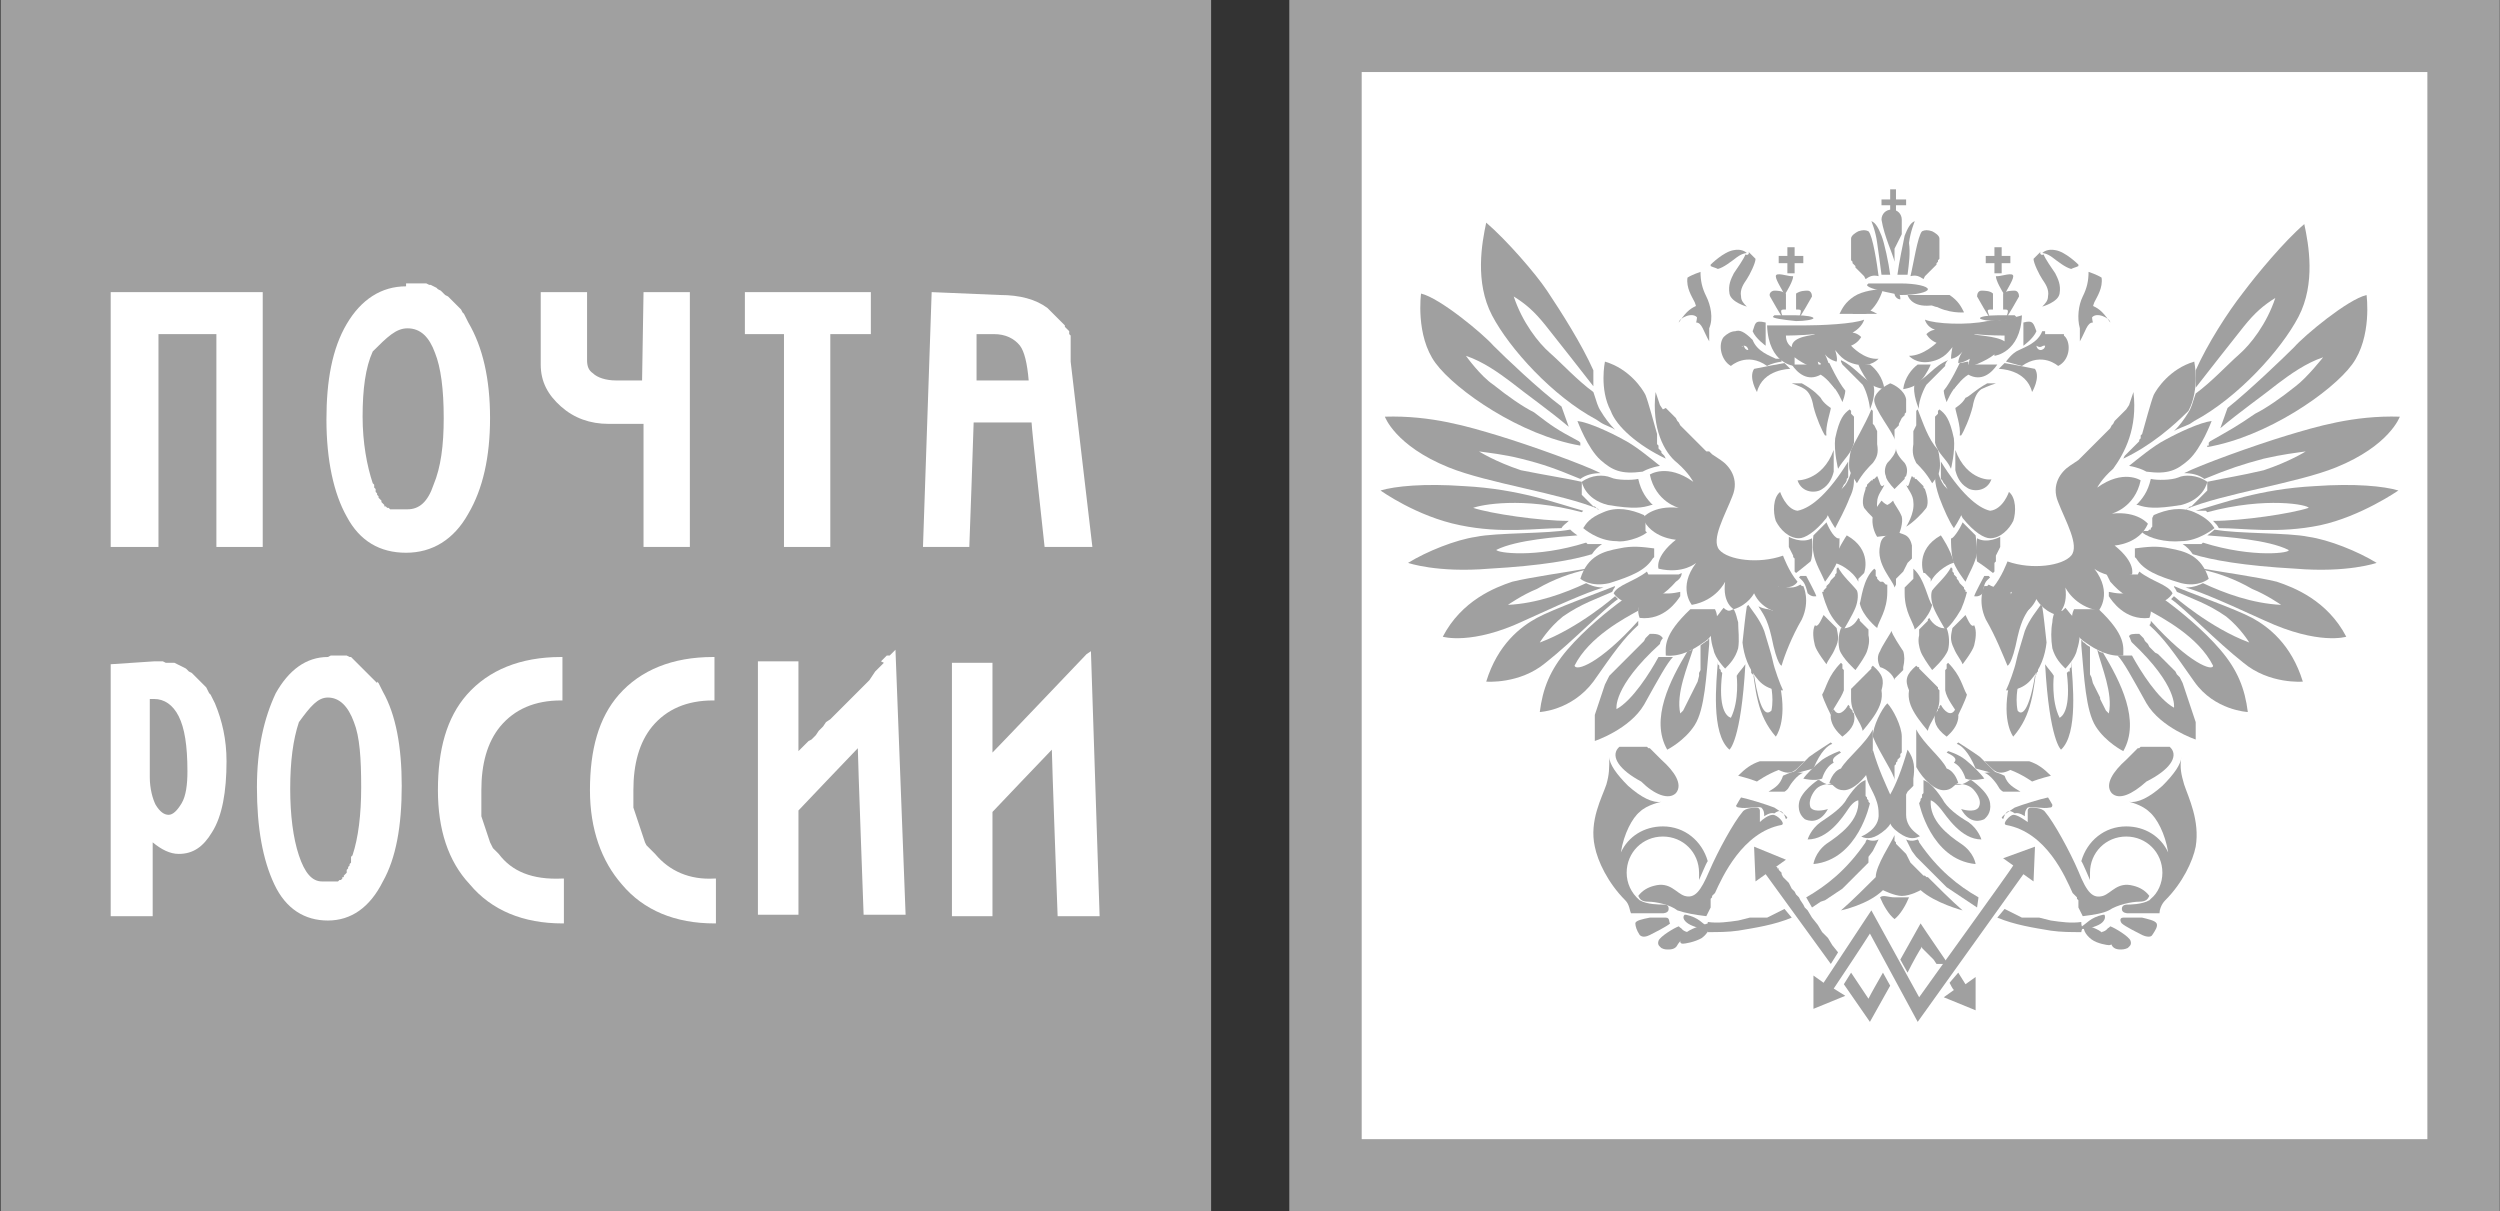 <?xml version="1.0" encoding="utf-8"?>
<!-- Generator: Adobe Illustrator 23.0.1, SVG Export Plug-In . SVG Version: 6.00 Build 0)  -->
<svg version="1.1" id="svg2784" xmlns:svg="http://www.w3.org/2000/svg"
	 xmlns="http://www.w3.org/2000/svg" xmlns:xlink="http://www.w3.org/1999/xlink" x="0px" y="0px" viewBox="0 0 600 290.7"
	 style="enable-background:new 0 0 600 290.7;" xml:space="preserve">
<rect x="0" y="0" width="600" height="290.7" fill="#333333" stroke="none"/>
<style type="text/css">
	.st0{fill:#A0A0A0;}
	.st1{fill:#FFFFFF;}
</style>
<g id="layer1" transform="translate(-14.615,-346.277)">
	<g id="g2984" transform="matrix(3.475,0,0,3.475,195.472,-1407.988)">
		<polygon id="polygon12" class="st0" points="-52,588.5 31.6,588.5 31.6,504.8 -52,504.8 		"/>
		<polygon id="polygon14" class="st0" points="118.1,504.8 37,504.8 37,588.5 120.6,588.5 120.6,504.8 		"/>
		<polygon id="polygon16" class="st1" points="42,583.5 115.6,583.5 115.6,509.8 42,509.8 		"/>
		<path id="path20" class="st1" d="M-44.4,550.7v17.4h2.9V563c0.6,0.5,1.2,0.8,1.8,0.8c1,0,1.7-0.5,2.3-1.5c0.7-1.1,1-2.8,1-4.9
			c0-1.5-0.3-2.8-0.8-4l-0.1-0.2l-0.1-0.2l-0.1-0.2l-0.1-0.1l-0.1-0.2l-0.1-0.2l-0.1-0.1l-0.1-0.1l-0.1-0.1l-0.1-0.1l-0.1-0.1
			l-0.1-0.1l-0.1-0.1l-0.1-0.1l-0.1-0.1l-0.1-0.1l-0.2-0.1l-0.1-0.1l-0.1-0.1l-0.2-0.1l-0.2-0.1l-0.2-0.1l-0.2-0.1l-0.2,0l-0.2,0
			l-0.2,0l-0.2-0.1h-0.2l-0.2,0H-41l-0.2,0h-0.2L-44.4,550.7L-44.4,550.7z M-41.7,553.1h0.3c0.7,0,1.3,0.4,1.7,1.2
			c0.4,0.8,0.6,2,0.6,3.8c0,0.9-0.1,1.7-0.4,2.2c-0.3,0.5-0.6,0.8-0.9,0.8c-0.3,0-0.6-0.2-0.9-0.7c-0.2-0.4-0.4-1.1-0.4-1.9V553.1z"
			/>
		<path id="path26" class="st1" d="M23.3,549.8L23,550c0,0-6,6.3-6.5,6.8v-6.2h-2.8v17.5h2.8v-7.2c0.1-0.1,3.7-3.9,4.1-4.3
			c0,0.6,0.4,11.5,0.4,11.5h2.9L23.3,549.8z"/>
		<path id="path28" class="st1" d="M9.5,550L9.5,550L9.5,550L9.5,550L9.5,550l-0.1,0.1l-0.1,0l-0.1,0l-0.1,0.1l-0.1,0.1l-0.1,0.1
			l-0.1,0.1L9,550.6l-0.1,0.1l-0.1,0.1l-0.1,0.1L8.6,551l-0.2,0.2l-0.2,0.3l-0.2,0.3l-0.3,0.3l-0.3,0.3l-0.3,0.3l-0.3,0.3l-0.3,0.3
			l-0.6,0.6l-0.3,0.3l-0.3,0.3L5,554.7L4.8,555l-0.3,0.3l-0.2,0.3l-0.2,0.2l-0.1,0.1L3.8,556l-0.1,0.1l-0.1,0.1l-0.1,0.1l-0.1,0.1
			l-0.1,0.1l-0.1,0.1l-0.1,0.1l0,0l0,0l0,0l0,0l0,0v-6.2H0.3v17.5h2.8v-7.2c0.1-0.1,3.7-3.9,4.1-4.3c0,0.6,0.4,11.5,0.4,11.5h2.9
			l-0.7-18.3L9.5,550z"/>
		<path id="path30" class="st1" d="M-6.8,563.8l-0.2-0.2l-0.2-0.2l-0.2-0.2l-0.1-0.2l-0.1-0.3l-0.1-0.3l-0.1-0.3l-0.1-0.3l-0.1-0.3
			l-0.1-0.3l-0.1-0.3l-0.1-0.3l0-0.3l0-0.3l0-0.3l0-0.3c0-1.8,0.4-3.3,1.3-4.4c1-1.2,2.4-1.8,4.2-1.8h0.1v-3h-0.1
			c-2.8,0-5,0.9-6.5,2.6c-1.4,1.6-2,3.8-2,6.6c0,2.7,0.8,4.9,2.2,6.5c1.5,1.8,3.7,2.7,6.4,2.7h0.1v-3.1h-0.1
			C-4.4,565.6-5.8,565-6.8,563.8z"/>
		<path id="path34" class="st1" d="M-29.4,550.2c-1.5,0-2.7,0.9-3.6,2.5c-0.8,1.7-1.3,3.8-1.3,6.5c0,2.8,0.4,5,1.2,6.7
			c0.8,1.7,2.1,2.5,3.7,2.5c1.6,0,2.9-0.9,3.8-2.7c0.9-1.6,1.3-3.8,1.3-6.6c0-2.7-0.4-4.9-1.3-6.5l-0.1-0.2l-0.1-0.2l-0.1-0.2
			l-0.1-0.1L-26,552l-0.1-0.1l-0.1-0.1l-0.1-0.1l-0.1-0.1l-0.1-0.1l-0.1-0.1l-0.1-0.1l-0.1-0.1L-27,551l-0.1-0.1l-0.1-0.1l-0.1-0.1
			l-0.1-0.1l-0.1-0.1l-0.1-0.1l-0.1-0.1l-0.1-0.1l-0.1,0l-0.2-0.1l-0.1,0l-0.2,0l-0.1,0h-0.1l-0.2,0l-0.2,0h-0.2L-29.4,550.2
			L-29.4,550.2z M-29.4,553c0.8,0,1.4,0.6,1.8,1.7c0.4,1,0.5,2.5,0.5,4.5c0,1.9-0.2,3.5-0.6,4.7l-0.1,0.1l0,0.1l0,0.1l0,0.1l0,0.1
			l-0.1,0.1l0,0.1l-0.1,0.1l0,0.1l-0.1,0.1l0,0.1l0,0.1l-0.1,0.1l-0.1,0.1l0,0.1l-0.1,0l0,0.1l-0.1,0.1l-0.1,0l-0.1,0.1l-0.1,0
			l-0.1,0l0,0l-0.1,0h-0.1l-0.1,0l-0.1,0h-0.1l-0.1,0h-0.1h-0.1h-0.1c-0.7,0-1.2-0.6-1.6-1.8c-0.4-1.2-0.6-2.8-0.6-4.6
			c0-1.9,0.2-3.4,0.6-4.6C-30.6,553.6-30.1,553-29.4,553z"/>
		<path id="path36" class="st1" d="M-17.6,563.8L-17.6,563.8l-0.2-0.2l-0.2-0.2l-0.1-0.2l-0.1-0.2l-0.1-0.3l-0.1-0.3l-0.1-0.3
			l-0.1-0.3l-0.1-0.3l-0.1-0.3l0-0.3l0-0.3l0-0.3l0-0.3l0-0.3v-0.3c0-1.8,0.4-3.3,1.3-4.4c1-1.2,2.4-1.8,4.2-1.8h0.1v-3h-0.1
			c-2.8,0-5,0.9-6.5,2.6c-1.4,1.6-2,3.8-2,6.6c0,2.7,0.7,4.9,2.2,6.5c1.5,1.8,3.7,2.7,6.4,2.7h0.1v-3.1h-0.1
			C-15.3,565.6-16.7,565-17.6,563.8z"/>
		<polygon id="polygon38" class="st1" points="-44.4,525 -44.4,542.6 -41.1,542.6 -41.1,527.9 -37.1,527.9 -37.1,542.6 -33.9,542.6 
			-33.9,525 		"/>
		<path id="path42" class="st1" d="M-24,524.6c-1.7,0-3.1,0.9-4.1,2.6c-1,1.7-1.4,3.9-1.4,6.6c0,2.8,0.5,5.1,1.4,6.7
			c0.9,1.7,2.3,2.5,4.1,2.5c1.8,0,3.3-0.9,4.3-2.7c1-1.7,1.5-3.9,1.5-6.6c0-2.7-0.5-4.9-1.5-6.6l-0.1-0.2l-0.1-0.2l-0.1-0.2
			l-0.1-0.1l-0.1-0.2l-0.1-0.1l-0.1-0.1l-0.1-0.1l-0.1-0.1l-0.1-0.1l-0.1-0.1l-0.1-0.1l-0.1-0.1l-0.1-0.1l-0.2-0.1l-0.1-0.1
			l-0.1-0.1l-0.1-0.1l-0.2-0.1l-0.1-0.1l-0.2-0.1l-0.2-0.1l-0.1,0l-0.2-0.1l-0.2,0l-0.2,0l-0.2,0l-0.2,0h-0.2h-0.2l-0.2,0L-24,524.6
			L-24,524.6z M-23.9,527.5c0.9,0,1.5,0.6,1.9,1.7c0.4,1,0.6,2.5,0.6,4.5c0,1.9-0.2,3.4-0.7,4.6c-0.4,1.2-1,1.7-1.8,1.7H-24h-0.1
			h-0.1h-0.1l-0.1,0l-0.1,0h-0.1l-0.1,0l-0.1,0l-0.1,0l-0.1,0l-0.1,0l-0.1-0.1l-0.1,0l-0.1-0.1l-0.1,0l0-0.1l-0.1-0.1l-0.1-0.1
			l0-0.1l-0.1-0.1l-0.1-0.1l0-0.1l-0.1-0.1l0-0.1l-0.1-0.1l0-0.1l0-0.1l-0.1-0.1l0-0.1l0-0.1l-0.1-0.1c-0.4-1.2-0.7-2.8-0.7-4.6
			c0-1.9,0.2-3.4,0.7-4.5C-25.3,528.1-24.7,527.5-23.9,527.5z"/>
		<polygon id="polygon44" class="st1" points="-0.6,525 -0.6,527.9 2.1,527.9 2.1,542.6 5.3,542.6 5.3,527.9 8.1,527.9 8.1,525 		
			"/>
		<path id="path46" class="st1" d="M-7.7,531.1h-1.8c-0.7,0-1.3-0.2-1.6-0.5c-0.3-0.2-0.4-0.5-0.4-0.9V525h-3.2v5
			c0,1.2,0.5,2.1,1.4,2.9c0.9,0.8,2,1.2,3.3,1.2h2.4v8.5h3.2V525h-3.2L-7.7,531.1L-7.7,531.1z"/>
		<path id="path50" class="st1" d="M12.3,525l-0.6,17.6h3.2c0,0,0.3-8.2,0.3-8.6h4c0,0.4,0.9,8.6,0.9,8.6h3.3l-1.5-12.8v-0.2v-0.2
			v-0.2l0-0.2V529l0-0.1v-0.2l0-0.1l0-0.2l0-0.1l0-0.1l0-0.1l0-0.1l-0.1-0.1l0-0.1l0-0.1l-0.1-0.1l-0.1-0.1l-0.1-0.1l0-0.1l-0.1-0.1
			l-0.1-0.1l-0.1-0.1l-0.1-0.1l-0.1-0.1l-0.1-0.1l-0.1-0.1l-0.1-0.1l-0.1-0.1l-0.1-0.1l-0.1-0.1l-0.1-0.1c-0.8-0.6-1.9-0.9-3.3-0.9
			L12.3,525L12.3,525z M15.4,527.9h1.2c0.8,0,1.4,0.3,1.8,0.8c0.3,0.4,0.5,1.2,0.6,2.4h-3.6v0v0v0v0v0v0v0v-0.1v-0.1v-0.1l0-0.1
			v-0.1v-0.1v-0.1V530v-0.1v-0.1v-0.3v-0.3l0-0.1V529v-0.1v-0.1v-0.1v-0.1v-0.1v-0.1v-0.1l0-0.1v0v0v0L15.4,527.9L15.4,527.9
			L15.4,527.9L15.4,527.9L15.4,527.9z"/>
		<path id="path52" class="st0" d="M62.3,531.9l0.1,0.3l0.1,0.3l0.1,0.3l0.2,0.3L63,533l0.1,0.1l0.1,0.1l0.1,0.1l0.1,0.1l0.1,0.1
			l0.1,0.1l0.1,0.1l0.1,0.2l0.1,0.1l0.1,0.2l0.2,0.2l0.2,0.2l0.2,0.2l0.2,0.2l0.2,0.2l0.2,0.2l0.2,0.2l0.2,0.2l0.2,0.2L66,536
			l0.2,0.2l0.3,0.2l0.3,0.2c0.6,0.4,1.3,1.3,0.8,2.5c-0.5,1.3-1.5,3-0.9,3.7c0.6,0.7,2.7,1,4.4,0.4c0,0,0.4,1.1,1,1.8
			c0,0-0.3,0.6-1.3,0.3c0,0,0.4,0.9-0.1,1.8c0,0-1.1-0.2-1.6-1.3c0,0-0.4,0.8-1.4,1.1c0,0-0.8-0.4-0.6-1.9c0,0-0.6,1.3-2.3,1.6
			c0,0-1-1.2,0.3-2.9c0,0-0.9,0.8-2.6,0.4c0,0-0.3-0.8,1.2-2c0,0-1.7-0.1-2.3-1.5c0,0,0.7-0.9,2.5-0.7c0,0-1.6-0.4-2-2.3
			c0,0,1.2-0.8,3,0.5c0,0-0.3-0.6-1.1-1.3C62.9,536.1,62,534.4,62.3,531.9z"/>
		<path id="path54" class="st0" d="M69.1,551.5L69.1,551.5l-0.1-0.1l-0.1-0.1l0-0.1l0-0.1l0-0.1l0,0l0-0.1l0-0.1l0-0.1l0-0.1l0-0.1
			l0,0l0-0.1l0-0.1l0-0.1c0.3,2.4,0.4,4,1.7,5.5c0,0,0.8-1,0.3-3.5c-0.2-0.1-0.4-0.2-0.7-0.3c0,0,0.3,1,0.1,2
			C69.9,554.3,69.5,553.9,69.1,551.5z"/>
		<path id="path56" class="st0" d="M66.9,551.3L66.9,551.3L66.9,551.3L66.9,551.3L66.9,551.3L66.9,551.3l-0.1-0.1l0,0l0,0l0,0l0,0
			l0,0l0-0.1l-0.1-0.1l0-0.1l0-0.1l-0.1-0.1l0-0.1l0,0l0-0.1l0,0l0,0l0,0l0,0c-0.1,1.4-0.5,5,0.8,6.1c0,0,0.8-0.6,1.1-5.9
			c-0.2,0.3-0.5,0.6-0.6,0.8c0,0,0.2,1.7-0.4,2.9C67.2,554.3,66.6,553.8,66.9,551.3z"/>
		<path id="path58" class="st0" d="M64,554.1l0.1-0.1l0.1-0.1l0.1-0.2l0.1-0.2l0.1-0.2l0.1-0.2l0.1-0.2l0.1-0.2l0.1-0.2l0.1-0.2
			l0.1-0.2l0.1-0.2l0.1-0.4l0-0.2l0.1-0.2l0-0.2l0-0.2l0-0.2l0-0.2l0-0.2l0-0.2l0-0.2l0-0.1l0-0.1l0-0.1l0,0v0l0,0v0v0l0,0v0v0v0v0
			l0,0v0c0.1-0.1,0.3-0.2,0.4-0.3c0.1,0,0.1-0.1,0.2-0.2c0,0.1,0,0.3,0,0.4c-0.2,2.2-0.3,4.5-1,5.6c-0.7,1.1-1.9,1.7-1.9,1.7
			c-1.2-2.1,0.2-4.8,1.4-6.8c0.2,0,0.3-0.1,0.4-0.2C64.5,550.9,63.7,552.7,64,554.1z"/>
		<path id="path60" class="st0" d="M61.1,547.7L61.1,547.7L61.1,547.7v0.1v0l0,0v0v0l0,0v0v0v0v0l0,0v0v0v0l0,0v0v0v0l0,0v0v0v0l0,0
			c0,0,0,0.1,0,0.2c-1,0.9-1.7,1.9-3.1,3.9c-1.5,2-3.7,2.1-3.7,2.1c0.2-1.6,0.7-2.9,1.9-4.3c1.2-1.4,2.8-2.7,3.9-3.5
			c0.3,0.1,0.7,0.2,1.2,0.2c0,0,0.1,0,0.1,0c-0.2,0.2-0.3,0.4-0.3,0.6c-0.9,0.5-3.4,1.8-4.4,3.8C56.8,551.2,58.4,550.7,61.1,547.7z"
			/>
		<path id="path62" class="st0" d="M59.3,545.7l0.1-0.2c0,0,0.1-0.1,0.1-0.2c-1,0.4-4.3,1.6-5.4,2.2c-1.1,0.6-2.7,1.8-3.5,4.4
			c0,0,2.3,0.2,4.1-1.3c1.9-1.5,4-3.7,5-4.4c-0.1-0.1-0.2-0.2-0.2-0.2c0,0-2.5,2.2-5.2,3.2c0,0,0.6-1,1.6-1.8
			C57.2,546.5,58.2,546.2,59.3,545.7z"/>
		<path id="path64" class="st0" d="M57.4,544.2L57.4,544.2L57.4,544.2L57.4,544.2l0.1-0.1l0,0l0,0l0,0v0l0,0l0,0
			c-1.1,0.2-3.9,0.6-5.1,0.9c-1.2,0.4-3.5,1.3-4.8,3.8c0,0,2,0.6,5.6-1.1c3.7-1.7,4.8-2.1,5.5-2.3c-0.6,0-1-0.2-1.2-0.3
			c-1.5,0.7-3.4,1.4-5.4,1.5c0,0,1-0.7,2-1.1C55.3,544.8,56.5,544.4,57.4,544.2z"/>
		<path id="path66" class="st0" d="M57.5,542.3L57.5,542.3l0.1,0.1l0.1,0l0.1,0l0.1,0l0.1,0l0.1,0l0.1,0l0.1,0l0.1,0l0.1,0l0.1,0
			l0,0h0l0,0h0h0l0,0h0l0,0c-0.3,0.2-0.5,0.4-0.7,0.7c-1.3,0.4-3.5,0.8-7.1,1c-3.6,0.3-5.6-0.4-5.6-0.4c1.3-0.8,3.3-1.6,4.7-1.8
			c1.4-0.3,5-0.2,6.5-0.5c0,0,0.2,0.2,0.5,0.4c-1.3,0.1-4.2,0.3-5.6,1C51.3,543,54,543.4,57.5,542.3z"/>
		<path id="path68" class="st0" d="M57.2,540.2L57.2,540.2L57.2,540.2l0.1-0.1l0,0l0,0l0,0l0,0l0,0l0,0l0,0l0,0l0,0l0,0l0,0l0,0l0,0
			c-1.8-0.5-4.4-1.5-8.2-1.7c-2.8-0.2-4.8,0-5.8,0.3c0,0,2.5,1.8,5.5,2.4c2.9,0.6,5.3,0.2,7,0.2c0.1-0.2,0.3-0.3,0.5-0.5
			c-2,0-5.4-0.5-6.6-0.9C50.2,539.7,53.1,539.1,57.2,540.2z"/>
		<path id="path70" class="st0" d="M57.2,538.1L57.2,538.1L57.2,538.1L57.2,538.1L57.2,538.1L57.2,538.1l0,0.1l0,0l0,0l0,0l0,0
			l0,0.1l0,0l0,0l0,0.1l0,0.1l0,0.1l0,0.1l0,0.1l0,0.1l0,0.1l0.1,0.1l0.1,0.1l0.1,0.1l0.1,0.1l0.1,0.1l0.1,0.1l0.1,0.1l0.1,0.1
			l0.1,0l0.1,0.1l0.1,0.1l0.1,0c-2.6-1.1-7.7-1.8-10.4-2.9c-3.7-1.5-4.4-3.5-4.4-3.5c3.2-0.1,5.8,0.7,7.8,1.3c2.3,0.7,5.9,2,7.1,2.6
			c-0.5,0-1,0.1-1.4,0.4c-1.7-0.7-2.5-1-4.1-1.4c-1.2-0.3-2.2-0.4-2.9-0.5c0,0,1.1,0.7,2.9,1.3C55,537.7,55.8,537.8,57.2,538.1z"/>
		<path id="path72" class="st0" d="M57,535.3L57,535.3L57,535.3L57,535.3L57,535.3l0.1,0.1l0,0l0,0l0,0l0,0l0,0l0,0l0,0l0,0.1l0,0
			l0,0.1l0,0l0,0l0,0l0,0l0,0l0,0l0,0l0,0l0,0l0,0l0,0l0,0l0,0c-4.1-0.7-8.6-3.8-10-5.7c-1.4-1.9-1-4.8-1-4.8c1.3,0.3,4.3,2.8,5,3.6
			c0.8,0.8,3.1,3,4.7,4.2l0.5,1.4c-1.3-1.1-3-2.3-4-3.1c-0.8-0.6-1.9-1.4-3.1-1.8c0,0,1,1.4,1.9,2c1,0.8,2,1.5,2.8,1.9
			C55.2,534.3,55.5,534.5,57,535.3z"/>
		<path id="path74" class="st0" d="M68.6,546.7L68.6,546.7L68.6,546.7L68.6,546.7L68.6,546.7l0.1-0.1l0,0l0,0l0,0l0,0l0,0l0,0l0,0
			l0,0l0,0l0,0l0,0c0.2,0.3,0.8,1,1.1,1.8c0.2,0.7,0.5,1.6,0.6,2.1c0.1,0.5,0.5,1.6,0.7,2c0,0-1,0.1-1.7-0.7c-0.7-0.8-1-1.7-1.1-2.6
			C68.4,548.3,68.5,547.3,68.6,546.7z"/>
		<path id="path76" class="st0" d="M67,546.8L67,546.8L67,546.8L67,546.8L67,546.8l0.1,0.1l0,0l0,0l0,0l0,0l0,0l0,0l0,0l0,0l0,0h0
			l0,0l0,0l0,0l0,0h0v0h0l0,0h0v0h0v0h0l0,0l0,0l0,0v0l0.2,0.1l0.1,0c0.1,0,0.2-0.1,0.3-0.1c0.2,0.4,0.2,0.6,0.3,0.9
			c0,0.5,0.1,1.2,0,1.8c-0.2,0.7-0.6,1.1-0.9,1.4c0,0-0.7-0.7-0.8-1.3c-0.2-0.6-0.3-1.3,0-2.1C66.6,547.4,66.8,547,67,546.8z"/>
		<path id="path78" class="st0" d="M64.7,546.9L64.7,546.9l0.1,0l0.1,0l0.1,0l0.1,0l0.1,0l0.1,0l0.1,0l0.1,0l0.1,0l0.1,0l0.1,0
			l0.1,0l0.1,0l0.1,0l0.1,0l0.1,0l0.1,0c0.1,0.2,0.2,0.5,0.1,1c-0.1,0.5-0.4,1-0.9,1.3c-0.7,0.5-1.6,1-2.6,0.9
			C63,549.5,62.8,548.7,64.7,546.9z"/>
		<path id="path80" class="st0" d="M64,545.7L64,545.7l0,0.1l0,0l0,0.1l0,0l0,0l0,0.1l0,0l0,0l0,0l0,0l0,0l0,0l0,0l0,0l0,0l0,0l0,0
			l0,0l0,0l0,0l0,0l0,0l0,0l0,0l0,0l0,0l0,0l0,0v0h0v0c-0.2,0.3-1.1,1.7-2.8,1.5c0,0-0.5-1,0.7-1.8C63.1,545.9,63.5,545.8,64,545.7z
			"/>
		<path id="path82" class="st0" d="M64.1,544.4L64.1,544.4l-0.2,0.1l-0.1,0l-0.1,0l-0.1,0l-0.1,0h-0.1l-0.1,0h-0.1l-0.1,0H63l-0.1,0
			h-0.1l-0.1,0h-0.1l-0.1,0l-0.1,0l-0.1,0l-0.1,0l-0.1,0l-0.1,0l-0.2,0l-0.1-0.2c-0.9,0.7-2,0.9-2.3,1.5c0,0,0.5,0.8,1.6,0.7
			c1.2-0.1,2-0.7,2.7-1.5C64,544.8,64.1,544.6,64.1,544.4z"/>
		<path id="path84" class="st0" d="M62.1,543.4L62.1,543.4L62.1,543.4l0.1-0.1l0-0.1l0,0l0-0.1l0-0.1l0-0.1l0-0.1l0-0.1l0,0l0,0l0,0
			l0,0l0,0l0,0l0,0l0,0l0,0l0,0l0,0l0,0c-0.8-0.1-1.5-0.2-2.4,0c-1.1,0.2-2.2,0.5-2.7,2.1c0,0,0.7,0.6,2,0.3
			C60.7,544.6,61.6,544.2,62.1,543.4z"/>
		<path id="path86" class="st0" d="M61.7,541.6L61.7,541.6L61.7,541.6l-0.1-0.1l0,0l0,0l0-0.1l0,0l0,0l0-0.1l0-0.1l0-0.1l0-0.1
			l0-0.1l0-0.1l0-0.1l0-0.1l-0.1-0.2c-0.9-0.4-1.9-0.6-2.8-0.2c-1,0.4-1.2,0.8-1.4,1.1c0,0,1,0.9,2.3,0.9
			C60.1,542.3,61.2,542,61.7,541.6z"/>
		<path id="path88" class="st0" d="M62,539.7L62,539.7L62,539.7L62,539.7l0.1,0l0,0l0,0l0,0l0,0h0l0,0l0,0h0l0,0l0,0h0l0,0
			c-0.4-0.4-0.8-0.9-1-1.8c-0.4,0.1-1.5,0.1-1.9-0.1c-0.5-0.2-1.3-0.2-2,0.3c0,0,0.2,1.2,1.8,1.6C60.8,540,61.4,539.9,62,539.7z"/>
		<path id="path90" class="st0" d="M61.4,537.4l0.2-0.1c0,0,0.4-0.2,1-0.3c-0.5-0.4-1.7-1.4-2.5-1.8c-0.9-0.5-2.4-1.2-3.2-1.3
			c0,0,0.7,1.9,1.6,2.7C59.3,537.3,59.9,537.6,61.4,537.4z"/>
		<path id="path92" class="st0" d="M63,536.5L63,536.5l-0.1-0.2l-0.1-0.1l-0.1-0.1l0-0.1l-0.1-0.1l-0.1-0.1l0-0.1l0-0.1l-0.1-0.1
			l0-0.1l0-0.1l0-0.1l0-0.1l0-0.2l0-0.1c-0.2-0.7-0.6-2.2-0.8-2.7c-0.2-0.4-1.1-1.8-2.8-2.3c0,0-0.4,1.9,0.4,3.4
			C59.6,534.3,61.1,535.6,63,536.5z"/>
		<path id="path94" class="st0" d="M72.3,545.2L72.3,545.2L72.3,545.2l0.1,0.1l0,0l0,0l0,0l0,0l0,0l0,0l0.1,0l0,0l0,0l0,0l0,0l0,0
			l0,0l0,0l0,0l0,0l0,0l0,0l0,0c0,0,0.5,1-0.1,2.3c-0.7,1.2-1.2,2.5-1.4,3.2c0,0-0.3,0-0.7-2c-0.3-1.3-0.6-1.6-0.9-2.1
			c0.4,0.2,0.7,0.2,0.7,0.2l0.3,0.1l0.1-0.3c0.2-0.4,0.3-0.9,0.3-1.2c0-0.1,0-0.2,0-0.3C71.7,545.6,72.1,545.3,72.3,545.2
			C72.2,545.2,72.2,545.2,72.3,545.2L72.3,545.2z"/>
		<path id="path96" class="st0" d="M58,530.4L58,530.4L58,530.4v0.1v0v0v0v0.1v0.1v0.1v0.1v0.1l0,0.5c-1-1.3-2.2-2.8-3.3-4.2
			c-0.8-1-1.4-1.5-2.2-2c0.6,1.8,1.7,3.2,2.5,3.9c0.8,0.7,1.9,1.9,3,2.7l0.1,0.3c0.1,0.3,0.2,0.7,0.4,1c0.3,0.5,0.6,0.9,1,1.3
			c-0.3-0.2-0.7-0.3-1-0.5l-0.3-0.2c-3-1.6-6-4.9-7.2-7.2c-1.2-2.3-0.7-5-0.4-6.4c1.4,1.2,3.4,3.5,4.2,4.7
			C55.8,526.4,57.2,528.6,58,530.4L58,530.4L58,530.4z"/>
		<path id="path98" class="st0" d="M100.4,540.2L100.4,540.2L100.4,540.2L100.4,540.2l-0.1-0.1l0,0l-0.1,0l0,0l0,0l0,0l-0.1,0l0,0
			l-0.1,0l-0.1,0l-0.1,0l-0.1,0l-0.1,0c1.8-0.5,4.4-1.5,8.2-1.7c2.8-0.2,4.8,0,5.8,0.3c0,0-2.6,1.8-5.4,2.4c-2.9,0.6-5.3,0.2-7,0.2
			c-0.1-0.2-0.2-0.3-0.4-0.5c2,0,5.4-0.5,6.6-0.9C107.4,539.7,104.5,539.1,100.4,540.2z"/>
		<path id="path100" class="st0" d="M100.4,538.1L100.4,538.1L100.4,538.1L100.4,538.1L100.4,538.1L100.4,538.1l0,0.1v0l0,0l0,0l0,0
			l0,0.1l0,0l0,0l0,0.1l0,0.1l0,0.1l0,0.1l-0.1,0.1l-0.1,0.1l-0.1,0.1l-0.1,0.1l-0.1,0.1l-0.1,0.1l-0.1,0.1l-0.1,0.1l-0.1,0.1
			l-0.1,0.1l-0.1,0.1l-0.1,0l-0.1,0.1l-0.1,0.1l-0.1,0c2.6-1.1,7.7-1.8,10.4-2.9c3.7-1.5,4.4-3.5,4.4-3.5c-3.2-0.1-5.8,0.7-7.8,1.3
			c-2.3,0.7-5.9,2-7.1,2.6c0.5,0,1,0.1,1.4,0.4c1.7-0.7,2.6-1,4.1-1.4c1.3-0.3,2.2-0.4,2.9-0.5c0,0-1.1,0.7-2.9,1.3
			C102.6,537.7,101.8,537.8,100.4,538.1z"/>
		<path id="path102" class="st0" d="M100.6,535.3L100.6,535.3L100.6,535.3L100.6,535.3L100.6,535.3l-0.1,0.1l0,0l0,0l0,0l0,0l0,0
			l0,0.1l0,0.1l-0.1,0l0,0.1l0,0l0,0l0,0l0,0l0,0l0,0l0,0l0,0l0,0l0,0l0,0l0,0l0,0c4.1-0.7,8.6-3.8,10-5.7c1.4-1.9,1-4.8,1-4.8
			c-1.3,0.3-4.3,2.8-5,3.6c-0.8,0.8-3.1,3-4.6,4.2l-0.5,1.4c1.3-1.1,3-2.3,4-3.1c0.8-0.6,1.9-1.4,3.1-1.8c0,0-1.1,1.4-1.9,2
			c-1,0.8-2,1.5-2.8,1.9C102.4,534.3,102,534.5,100.6,535.3z"/>
		<path id="path104" class="st0" d="M99.6,530.4L99.6,530.4v0.1v0.1v0.1v0.1v0.1v0.1v0.1l0,0.5c1-1.3,2.2-2.8,3.3-4.2
			c0.8-1,1.4-1.5,2.2-2c-0.6,1.8-1.7,3.2-2.5,3.9c-0.8,0.7-1.9,1.9-3,2.7l-0.1,0.3c-0.1,0.3-0.2,0.7-0.4,1c-0.3,0.5-0.6,0.9-1,1.3
			c0.3-0.2,0.7-0.3,1.1-0.5l0.3-0.2c3-1.6,6-4.9,7.2-7.2c1.2-2.3,0.7-5,0.4-6.4c-1.4,1.2-3.3,3.5-4.2,4.7
			C101.8,526.4,100.4,528.6,99.6,530.4L99.6,530.4L99.6,530.4z"/>
		<path id="path106" class="st0" d="M61.9,548.6l-0.1,0.1l-0.1,0.1l-0.1,0.1l-0.1,0.2l-0.2,0.2l-0.2,0.2l-0.2,0.2l-0.2,0.2l-0.2,0.2
			l-0.2,0.2l-0.2,0.2l-0.2,0.2l-0.2,0.2l-0.2,0.2l-0.2,0.2l-0.2,0.2l-0.1,0.2l-0.1,0.2l-0.1,0.2l-0.1,0.3l-0.1,0.3l-0.1,0.3
			l-0.1,0.3l-0.1,0.3l-0.1,0.3l-0.1,0.3l0,0.3l0,0.3l0,0.3l0,0.3l0,0.3l0,0.3c0,0,2.4-0.8,3.4-2.5c1-1.8,1.6-2.9,2-3.3
			c-0.3,0-0.5,0-0.8,0l-0.2,0c-0.6,1.1-1.8,3-2.9,3.6c0,0-0.3-1.5,3-4.5c0-0.1,0.1-0.3,0.2-0.4C62.6,548.6,62.3,548.6,61.9,548.6"/>
		<path id="path108" class="st0" d="M95.3,531.9l-0.1,0.3l-0.1,0.3l-0.1,0.3l-0.2,0.3l-0.1,0.1l-0.1,0.1l-0.1,0.1l-0.1,0.1l-0.1,0.1
			l-0.1,0.1l-0.1,0.1l-0.1,0.1l-0.1,0.2l-0.1,0.1l-0.1,0.2l-0.2,0.2l-0.2,0.2l-0.2,0.2l-0.2,0.2l-0.2,0.2l-0.2,0.2l-0.2,0.2
			l-0.2,0.2l-0.2,0.2l-0.2,0.2l-0.2,0.2l-0.3,0.2l-0.3,0.2c-0.6,0.4-1.3,1.3-0.8,2.5c0.5,1.3,1.5,3,0.9,3.7c-0.6,0.7-2.7,1-4.4,0.4
			c0,0-0.4,1.1-1,1.8c0,0,0.3,0.6,1.3,0.3c0,0-0.4,0.9,0.1,1.8c0,0,1.1-0.2,1.6-1.3c0,0,0.4,0.8,1.4,1.1c0,0,0.8-0.4,0.6-1.9
			c0,0,0.6,1.3,2.3,1.6c0,0,1-1.2-0.3-2.9c0,0,0.9,0.8,2.6,0.4c0,0,0.3-0.8-1.2-2c0,0,1.7-0.1,2.3-1.5c0,0-0.7-0.9-2.5-0.7
			c0,0,1.6-0.4,2-2.3c0,0-1.2-0.8-3,0.5c0,0,0.3-0.6,1.1-1.3C94.7,536.1,95.6,534.4,95.3,531.9z"/>
		<path id="path110" class="st0" d="M88.5,551.5L88.5,551.5l0.1-0.1l0-0.1l0.1-0.1l0-0.1l0-0.1l0,0l0-0.1l0-0.1l0-0.1l0-0.1l0-0.1
			l0,0l0-0.1l0-0.1l0-0.1c-0.3,2.4-0.4,4-1.7,5.5c0,0-0.8-1-0.3-3.5c0.2-0.1,0.4-0.2,0.7-0.3c0,0-0.3,1-0.1,2
			C87.6,554.3,88.1,553.9,88.5,551.5z"/>
		<path id="path112" class="st0" d="M90.7,551.3L90.7,551.3L90.7,551.3L90.7,551.3L90.7,551.3L90.7,551.3l0.1-0.1l0,0l0,0l0,0l0,0
			l0.1,0l0-0.1l0-0.1l0.1-0.1l0-0.1l0-0.1l0-0.1l0,0l0-0.1l0,0l0,0l0,0l0,0c0.1,1.4,0.5,5-0.7,6.1c0,0-0.8-0.6-1.1-5.9
			c0.2,0.3,0.5,0.6,0.6,0.8c0,0-0.2,1.7,0.4,2.9C90.4,554.3,91,553.8,90.7,551.3z"/>
		<path id="path114" class="st0" d="M93.6,554.1l-0.1-0.1l-0.1-0.1l-0.1-0.2l-0.1-0.2l-0.1-0.2l-0.1-0.2L93,553l-0.1-0.2l-0.1-0.2
			l-0.1-0.2l-0.1-0.2l-0.1-0.2l-0.1-0.4l-0.1-0.2l0-0.2l0-0.2l0-0.2l0-0.2l0-0.2l0-0.2l0-0.2l0-0.2l0-0.1l0-0.1l0-0.1l0,0v0l0,0v0v0
			l0,0v0v0v0v0l0,0v0c-0.2-0.1-0.3-0.2-0.4-0.3c-0.1,0-0.1-0.1-0.2-0.2c0,0.1,0,0.3,0,0.4c0.2,2.2,0.3,4.5,1,5.6
			c0.7,1.1,1.9,1.7,1.9,1.7c1.2-2.1-0.2-4.8-1.4-6.8c-0.2,0-0.3-0.1-0.4-0.2C93.1,550.9,93.9,552.7,93.6,554.1z"/>
		<path id="path116" class="st0" d="M96.5,547.7L96.5,547.7L96.5,547.7L96.5,547.7v0.1v0l0,0v0v0v0l0,0v0v0v0l0,0v0v0v0l0,0v0v0v0
			l0,0v0v0v0v0l0,0c0,0,0,0.1-0.1,0.2c1,0.9,1.7,1.9,3.1,3.9c1.4,2,3.7,2.1,3.7,2.1c-0.2-1.6-0.7-2.9-1.9-4.3
			c-1.2-1.4-2.8-2.7-3.9-3.5c-0.3,0.1-0.7,0.2-1.2,0.2c-0.1,0-0.1,0-0.1,0c0.2,0.2,0.3,0.4,0.3,0.6c0.9,0.5,3.4,1.8,4.4,3.8
			C100.8,551.2,99.2,550.7,96.5,547.7z"/>
		<path id="path118" class="st0" d="M98.3,545.7l-0.1-0.2c0,0-0.1-0.1-0.1-0.2c0.9,0.4,4.3,1.6,5.4,2.2c1.1,0.6,2.7,1.8,3.5,4.4
			c0,0-2.3,0.2-4.1-1.3c-1.9-1.5-4-3.7-5-4.4c0.1-0.1,0.2-0.2,0.2-0.2c0,0,2.5,2.2,5.2,3.2c0,0-0.6-1-1.6-1.8
			C100.4,546.5,99.4,546.2,98.3,545.7z"/>
		<path id="path120" class="st0" d="M100.2,544.2L100.2,544.2L100.2,544.2L100.2,544.2l-0.1-0.1l0,0l0,0l0,0l0,0
			c1.1,0.2,3.9,0.6,5.1,0.9c1.2,0.4,3.5,1.3,4.8,3.8c0,0-1.9,0.6-5.6-1.1c-3.7-1.7-4.8-2.1-5.5-2.3c0.6,0,1-0.2,1.2-0.3
			c1.5,0.7,3.4,1.4,5.4,1.5c0,0-1-0.7-2-1.1C102.3,544.8,101.1,544.4,100.2,544.2z"/>
		<path id="path122" class="st0" d="M100.1,542.3L100.1,542.3l-0.1,0.1l-0.1,0l-0.1,0l-0.1,0l-0.1,0l-0.1,0l-0.1,0l-0.1,0l-0.1,0
			l-0.1,0l-0.1,0l-0.1,0l0,0h0h-0.1l0,0h0l-0.1,0c0.3,0.2,0.5,0.4,0.7,0.7c1.3,0.4,3.5,0.8,7.1,1c3.6,0.3,5.6-0.4,5.6-0.4
			c-1.3-0.8-3.3-1.6-4.7-1.8c-1.4-0.3-4.9-0.2-6.5-0.5c0,0-0.2,0.2-0.5,0.4c1.3,0.1,4.2,0.3,5.6,1
			C106.3,543,103.6,543.4,100.1,542.3z"/>
		<path id="path124" class="st0" d="M89,546.7L89,546.7L89,546.7L89,546.7l-0.1-0.1l0,0l0,0l0,0l0,0l0,0l0,0l0,0l0,0l0,0l0,0l0,0
			c-0.2,0.3-0.8,1-1.1,1.8c-0.2,0.7-0.5,1.6-0.6,2.1c-0.1,0.5-0.5,1.6-0.7,2c0,0,1,0.1,1.7-0.7c0.7-0.8,1-1.7,1.1-2.6
			C89.2,548.3,89.1,547.3,89,546.7z"/>
		<path id="path126" class="st0" d="M90.6,546.8L90.6,546.8L90.6,546.8L90.6,546.8L90.6,546.8l-0.1,0.1l0,0l0,0l0,0l0,0l0,0l0,0l0,0
			l0,0l0,0h0l0,0l0,0l0,0l0,0h0l0,0h0l0,0l0,0l0,0h0v0h0l0,0l0,0h0v0l-0.1,0.1l-0.2,0c-0.1,0-0.2-0.1-0.3-0.1
			c-0.1,0.4-0.2,0.6-0.2,0.9c-0.1,0.5-0.1,1.2,0,1.8c0.2,0.7,0.6,1.1,0.9,1.4c0,0,0.7-0.7,0.8-1.3c0.2-0.6,0.3-1.3,0-2.1
			C91,547.4,90.8,547,90.6,546.8z"/>
		<path id="path128" class="st0" d="M92.9,546.9L92.9,546.9l-0.1,0l-0.1,0l-0.1,0l-0.1,0l-0.1,0l-0.1,0l-0.1,0l-0.1,0l-0.1,0l-0.1,0
			l-0.1,0l-0.1,0l-0.1,0l-0.1,0l-0.1,0l-0.1,0l-0.1,0c-0.1,0.2-0.2,0.5-0.1,1c0.1,0.5,0.4,1,0.9,1.3c0.7,0.5,1.6,1,2.6,0.9
			C94.6,549.5,94.8,548.7,92.9,546.9z"/>
		<path id="path130" class="st0" d="M93.6,545.7L93.6,545.7l0,0.1l0,0v0.1l0,0l0,0l0,0.1l0,0l0,0l0,0l0,0l0,0l0,0l0,0l0,0l0,0l0,0
			l0,0l0,0l0,0l0,0l0,0l0,0l0,0l0,0l0,0v0l0,0l0,0v0h0v0c0.2,0.3,1.1,1.7,2.8,1.5c0,0,0.5-1-0.7-1.8
			C94.5,545.9,94.1,545.8,93.6,545.7z"/>
		<path id="path132" class="st0" d="M93.4,544.4L93.4,544.4l0.2,0.1l0.1,0l0.1,0l0.1,0l0.1,0h0.1l0.1,0h0.1l0.1,0h0.1l0.1,0l0.1,0
			h0.1l0.1,0l0.1,0l0.1,0l0.1,0l0.1,0l0.1,0l0.2,0l0.1-0.2c0.9,0.7,2,0.9,2.3,1.5c0,0-0.4,0.8-1.6,0.7c-1.2-0.1-2-0.7-2.7-1.5
			C93.6,544.8,93.5,544.6,93.4,544.4z"/>
		<path id="path134" class="st0" d="M95.5,543.4L95.5,543.4L95.5,543.4l-0.1-0.1l0,0l0-0.1l0,0l0-0.1l0-0.1l0-0.1l0-0.1l0-0.1l0,0
			l0,0l0,0l0,0l0,0l0,0l0,0l0,0l0,0l0,0l0,0l0,0c0.8-0.1,1.5-0.2,2.4,0c1.1,0.2,2.2,0.5,2.7,2.1c0,0-0.7,0.6-1.9,0.3
			C96.9,544.6,96,544.2,95.5,543.4z"/>
		<path id="path136" class="st0" d="M95.9,541.6L95.9,541.6l0.1-0.1l0.1,0l0.1,0l0.1,0l0.1-0.1l0,0l0.1,0l0-0.1l0.1-0.1l0-0.1l0-0.1
			l0-0.1l0-0.1l0-0.1l0-0.1l0.1-0.2c0.9-0.4,1.9-0.6,2.8-0.2c0.9,0.4,1.2,0.8,1.4,1.1c0,0-1.1,0.9-2.3,0.9
			C97.5,542.3,96.4,542,95.9,541.6z"/>
		<path id="path138" class="st0" d="M95.6,539.7L95.6,539.7L95.6,539.7l-0.1,0l0,0l0,0l0,0l0,0h0l0,0l0,0h0l0,0l0,0h0l0,0
			c0.4-0.4,0.8-0.9,1-1.8c0.4,0.1,1.4,0.1,1.9-0.1c0.4-0.2,1.3-0.2,2,0.3c0,0-0.2,1.2-1.8,1.6C96.8,540,96.2,539.9,95.6,539.7z"/>
		<path id="path140" class="st0" d="M96.2,537.4l-0.2-0.1c0,0-0.4-0.2-1-0.3c0.5-0.4,1.7-1.4,2.5-1.8c0.9-0.5,2.4-1.2,3.2-1.3
			c0,0-0.7,1.9-1.6,2.7C98.3,537.3,97.7,537.6,96.2,537.4z"/>
		<path id="path142" class="st0" d="M94.6,536.5L94.6,536.5l0.1-0.2l0.1-0.1l0.1-0.1L95,536l0.1-0.1l0.1-0.1l0.1-0.1l0.1-0.1
			l0.1-0.1l0.1-0.1l0.1-0.1l0-0.1l0.1-0.1l0-0.2l0.1-0.1c0.2-0.7,0.6-2.2,0.8-2.7c0.2-0.4,1.1-1.8,2.8-2.3c0,0,0.4,1.9-0.4,3.4
			C98,534.3,96.5,535.6,94.6,536.5z"/>
		<path id="path144" class="st0" d="M85.3,545.2L85.3,545.2L85.3,545.2l-0.1,0.1l0,0l0,0l0,0l0,0l0,0l-0.1,0l-0.1,0l0,0l0,0l0,0l0,0
			l0,0l0,0l0,0l0,0l0,0l0,0l0,0l0,0c0,0-0.5,1,0.1,2.3c0.7,1.2,1.2,2.5,1.5,3.2c0,0,0.3,0,0.7-2c0.3-1.3,0.6-1.6,0.9-2.1
			c-0.4,0.2-0.7,0.2-0.7,0.2l-0.3,0.1l-0.1-0.3c-0.2-0.4-0.3-0.9-0.3-1.2c0-0.1,0-0.2,0-0.3C85.9,545.6,85.5,545.3,85.3,545.2
			C85.4,545.2,85.4,545.2,85.3,545.2L85.3,545.2z"/>
		<path id="path146" class="st0" d="M95.7,548.6l0.1,0.1l0.1,0.1l0.1,0.1l0.1,0.2l0.2,0.2l0.1,0.2l0.2,0.2l0.2,0.2L97,550l0.2,0.2
			l0.2,0.2l0.2,0.2l0.2,0.2l0.2,0.2l0.2,0.2l0.1,0.2l0.2,0.2l0.1,0.2l0.1,0.2l0.1,0.3l0.1,0.3l0.1,0.3l0.1,0.3l0.1,0.3l0.1,0.3
			l0.1,0.3l0.1,0.3l0.1,0.3l0,0.3l0,0.3v0.3l0,0.3c0,0-2.4-0.8-3.4-2.5c-1-1.8-1.6-2.9-2-3.3c0.3,0,0.5,0,0.8,0l0.2,0
			c0.6,1.1,1.8,3,2.9,3.6c0,0,0.3-1.5-2.9-4.5c-0.1-0.1-0.1-0.3-0.2-0.4C95,548.6,95.3,548.6,95.7,548.6"/>
		<path id="path148" class="st0" d="M76.9,524.5L76.9,524.5L76.9,524.5L76.9,524.5L76.9,524.5l0.1-0.1l0,0l0,0l0,0l0,0l0,0l0.1,0
			l0.1,0l0.1,0l0.1,0l0.1,0l0.1,0l0.1,0l0.1,0l0.1,0l0.1,0l0.1,0l0.1,0l0.1,0h0.1l0.1,0l0.1,0h0.1h0.1l0.1,0h0.1h0.1h0.1
			c1.1,0,1.9,0.2,1.9,0.4c0,0.2-0.8,0.4-1.9,0.4C77.7,524.9,76.9,524.7,76.9,524.5z"/>
		<path id="path150" class="st0" d="M70.4,526.7L70.4,526.7L70.4,526.7L70.4,526.7L70.4,526.7L70.4,526.7L70.4,526.7L70.4,526.7
			L70.4,526.7l0.1-0.1l0,0h0l0,0l0,0l0,0h0.1l0,0h0l0.1,0l0.1,0h0l0.1,0h0.1h0.1l0.1,0h0.1h0.1l0.1,0h0.1h0.1h0.1h0.1h0.1
			c0.7,0,1.2,0.1,1.2,0.2s-0.6,0.2-1.2,0.2C71,526.9,70.4,526.8,70.4,526.7z"/>
		<path id="path152" class="st0" d="M79.2,525.4L79.2,525.4L79.2,525.4L79.2,525.4L79.2,525.4l0,0.1v0l0,0v0l0,0v0l0,0l0,0l0,0l0,0
			l0,0l0,0l0,0l0,0l0,0l0,0l0,0h0l0,0l0,0h0l0,0h0h0l0,0h0h0h0c-0.2,0-0.4-0.2-0.4-0.4c0-0.2,0.2-0.4,0.4-0.4
			C79,525,79.2,525.2,79.2,525.4z"/>
		<path id="path154" class="st0" d="M76.8,524.1l-0.1-0.2l-0.1-0.1l-0.1-0.1l-0.1-0.1l-0.1-0.1l-0.1-0.1l-0.1-0.1l0-0.1l-0.1-0.1
			l-0.1-0.1l0-0.1l-0.1-0.1l0-0.1l0-0.1l0-0.1l0-0.1l0-0.1l0-0.1l0-0.1l0-0.1l0-0.1l0-0.1l0-0.1l0-0.1l0-0.1l0-0.1l0-0.1l0,0l0,0v0
			v0v0c0-0.2,0.3-0.4,0.5-0.5c0.3-0.1,0.5-0.1,0.7,0c0.3,0.3,0.6,2.3,0.7,3.1C77.3,523.8,77.1,523.9,76.8,524.1z"/>
		<path id="path156" class="st0" d="M77.9,523.8L77.9,523.8L77.9,523.8L77.9,523.8l0.1,0l0.1,0h0.1h0.1h0.1l0.1,0
			c-0.1-0.8-0.4-2.2-0.6-2.7c-0.2-0.5-0.4-0.9-0.7-1c0,0,0.3,0.7,0.4,1.5C77.7,522.3,77.8,523,77.9,523.8z"/>
		<path id="path158" class="st0" d="M75.9,526.5L75.9,526.5l0.1,0l0.1,0l0.1,0l0.1,0l0.1,0l0.1,0l0.1,0l0.1,0l0.1,0l0.1,0l0.1,0
			l0.1,0l0.1,0l0.1,0l0.1,0l0.1,0l0,0l0.1,0l0,0l0,0l0,0l0,0l0,0l0,0l0,0l0,0l0,0l0,0l0,0l0,0h0v0l0,0l0,0l0,0
			C76.2,525.7,75.9,526.5,75.9,526.5z"/>
		<path id="path160" class="st0" d="M77,526.4L77,526.4l-0.2,0.1l-0.1,0l-0.1,0l-0.1,0l-0.1,0l-0.1,0l-0.1,0l-0.1,0l-0.1,0l-0.1,0
			l-0.1,0l-0.1,0l-0.1,0l-0.1,0l-0.1,0h-0.1l-0.1,0h-0.1l-0.1,0h-0.1h-0.1h-0.1h0H75h0h0h0h0h0h0l0,0l0,0c0.2-0.4,0.4-0.8,1-1.2
			c0.6-0.4,1.6-0.5,2-0.5C77.8,525.5,77.4,526.1,77,526.4z"/>
		<path id="path164" class="st0" d="M76.7,526.9c-0.7,0.3-3,0.4-4.2,0.4h-0.1h-0.1h-0.1h-0.1H72h-0.1h-0.1l-0.1,0h-0.1l-0.1,0h-0.1
			l-0.1,0l-0.1,0h-0.1l-0.1,0h-0.1l-0.1,0h-0.1l-0.1,0l-0.1,0h-0.1l-0.1,0l-0.1,0h0h-0.1l0,0h0l-0.1,0h0c0.1,2.7,1.9,2.8,1.9,2.8
			c0-0.2,0-0.6,0-0.6c0.6,0.5,1.7,0.9,1.7,0.9c0-0.3-0.1-0.6-0.1-0.6c0.5,0.3,0.8,0.3,0.8,0.3c-0.1-0.4-0.3-0.8-0.3-0.8
			c0.3,0.4,0.8,0.5,0.8,0.5c0.1-0.2-0.1-0.8-0.1-0.8c0.2,0.2,0.5,0.8,1.5,1c1,0.2,1.5-0.4,1.5-0.4c-1,0.1-1.9-0.9-1.9-0.9
			c0.5-0.2,0.7-0.6,0.7-0.6c-0.3-0.3-0.6-0.3-0.6-0.3C76.6,527.4,76.7,526.9,76.7,526.9z M73.3,527.9L73.3,527.9
			c0,0.1-1.6,0.1-1.6,0.9c-0.3-0.2-0.4-0.5-0.4-0.8C71.2,528,72.4,528,73.3,527.9z"/>
		<path id="path166" class="st0" d="M69.9,527.1l0,0.1l0,0.1l0,0.1l0,0.1l0,0.1l0,0.1l0,0.1l0,0.1l0,0.1l0,0.1l0,0.1l0,0.1l0,0.1
			l0,0.1l0,0.1l0,0.1c0,0-0.7-0.5-0.9-1C69.2,527.2,69.1,526.9,69.9,527.1z"/>
		<path id="path170" class="st0" d="M67.8,527.7c-0.3,0-0.6,0.2-0.8,0.4c-0.4,0.5-0.2,1.6,0.5,2c0,0,1.1-1,2.5,0c0,0,0.3-0.2,1-0.3
			v0h0v0l0,0l0,0h0v0l0,0l0,0l0,0l0,0l0,0h0l0-0.1h0l0-0.1h0l0,0l-0.1,0l0,0l0,0l-0.1,0l0,0l0,0l-0.1,0h0l-0.1,0l0,0
			c-0.4-0.2-1.3-0.5-1.6-1.3C68.4,527.7,68.1,527.6,67.8,527.7z M68.4,528.7c0.2,0,0.3,0.2,0.3,0.3v0v0h0v0v0h0v0v0h0v0h0v0h0h0v0h0
			h0l0,0h0c-0.2,0-0.3-0.2-0.3-0.3C68.1,528.9,68.3,528.7,68.4,528.7z"/>
		<path id="path172" class="st0" d="M71.2,529.9L71.2,529.9L71.2,529.9L71.2,529.9L71.2,529.9L71.2,529.9L71.2,529.9L71.2,529.9
			L71.2,529.9L71.2,529.9L71.2,529.9L71.2,529.9L71.2,529.9l0.1,0.1l0,0l0,0l0,0l0,0l0,0l0,0l0,0l0,0l0,0l0,0l0.1,0.1l0.1,0.1
			l0.1,0.1l0,0l0,0l0,0l0,0l0,0l0,0l0,0l0,0c0,0-1.9,0-2.3,1.6c0,0-0.6-1-0.2-1.6C70.1,530.1,70.6,530,71.2,529.9z"/>
		<path id="path174" class="st0" d="M73.3,530.3L73.3,530.3L73.3,530.3L73.3,530.3L73.3,530.3L73.3,530.3L73.3,530.3L73.3,530.3
			L73.3,530.3L73.3,530.3L73.3,530.3L73.3,530.3L73.3,530.3L73.3,530.3L73.3,530.3L73.3,530.3l0.1,0l0,0h0l0,0l0,0h0l0,0l0,0l0.1,0
			l0.1,0l0.1,0l0,0l0,0l0,0h0l0,0l0,0h0l0,0h0l0,0c0,0,0-0.3,0-0.5c0.2,0,0.4,0.1,0.6,0.1c0,0,0.6,1.3,1.1,1.9c0,0,0,0.3-0.2,0.8
			c0,0-0.3-0.8-0.9-1.4C74.2,531,74,530.8,73.3,530.3z"/>
		<path id="path176" class="st0" d="M71.7,530L71.7,530L71.7,530L71.7,530l0.1,0l0,0l0,0l0.1,0l0,0l0.1,0l0.1,0l0.1,0l0.1,0l0.1,0
			l0.1,0l0.1,0l0.1,0l0.1,0l0.1,0l0.1,0l0.1,0l0.1,0l0.1,0l0.1,0l0.1,0l0.1,0l0.1,0l0.1,0l0,0c0.6,0.4,1,0.9,0.9,1.7
			c0,0-0.5-0.7-1-1C72.8,531.2,72.1,530.6,71.7,530z"/>
		<path id="path178" class="st0" d="M71.7,523.9L71.7,523.9L71.7,523.9L71.7,523.9L71.7,523.9L71.7,523.9l0.1,0l0,0h0h0l0,0h0l0,0h0
			l0,0l0,0l0,0l0,0l0,0l0,0l0,0l0,0l0,0l0,0l0,0l0,0l0,0l0,0v0v0l0,0v0v0v0l0,0v0v0v0c0,0.3-0.4,1-0.6,1.3l0,0
			c-0.1-0.3-0.6-1-0.6-1.3S71.4,523.9,71.7,523.9L71.7,523.9L71.7,523.9z"/>
		<path id="path180" class="st0" d="M71.3,526.2L71.3,526.2L71.3,526.2l0-0.1l0,0l0,0l0,0l0-0.1v0l0-0.1l0-0.1l0-0.1l0-0.1l0-0.1
			l0-0.1l0-0.1l0-0.1l0,0l0-0.1l0,0l0,0l0,0l0,0l0,0l0,0l0,0l0,0l0,0l0,0c-0.3-0.2-0.6-0.2-0.8-0.2c-0.2,0-0.4,0.2-0.3,0.4
			s0.8,1.4,0.9,1.5C70.9,526.2,70.9,526.2,71.3,526.2z"/>
		<path id="path182" class="st0" d="M72,526.2L72,526.2L72,526.2l0-0.1l0,0l0,0l0,0l0-0.1l0,0l0-0.1l0-0.1l0-0.1l0-0.1l0-0.1l0-0.1
			l0-0.1l0-0.1l0,0l0-0.1l0,0l0,0l0,0l0,0l0,0l0,0l0,0l0,0l0,0l0,0c0.3-0.2,0.6-0.2,0.8-0.2s0.3,0.2,0.3,0.4
			c-0.1,0.2-0.8,1.4-0.9,1.5C72.4,526.2,72.4,526.2,72,526.2z"/>
		<polygon id="polygon184" class="st0" points="72.5,522.5 71.9,522.5 71.9,521.9 71.4,521.9 71.4,522.5 70.8,522.5 70.8,523 
			71.4,523 71.4,523.7 71.9,523.7 71.9,523 72.5,523 		"/>
		<path id="path186" class="st0" d="M65.2,526.8L65.2,526.8L65.2,526.8v-0.1v0l0,0v0v0v0l0,0v0c0-0.3,0.1-0.6,0-0.8
			c-0.4,0.2-0.7,0.3-1.3,1.2C63.9,526.8,64.9,526.3,65.2,526.8z"/>
		<path id="path188" class="st0" d="M66,528.4L66,528.4L66,528.4L66,528.4l0-0.1v0l0,0v0l0,0l0,0v0l0,0l0,0v0l0,0l0-0.1l0,0l0-0.1
			l0-0.1l0-0.1l0-0.1l0-0.1l0-0.1l0-0.1l0,0l0,0c0.3-0.7,0.1-1.6-0.2-2.2c-0.3-0.6-0.4-1.1-0.4-1.7c0,0-0.6,0.2-0.9,0.4
			c-0.1,0.7,0.3,1.3,0.5,1.7c0.2,0.5,0.2,1,0.1,1.4C65.5,527.1,65.6,527.7,66,528.4z"/>
		<path id="path190" class="st0" d="M66.1,523.2L66.1,523.2L66.1,523.2L66.1,523.2L66.1,523.2L66.1,523.2L66.1,523.2L66.1,523.2
			L66.1,523.2L66.1,523.2l0-0.1v0v0v0v0v0v0v0v0l0,0v0v0v0v0v0l0,0v0v0l0,0l0,0c0,0,0.9-0.9,1.6-1c0.5-0.1,0.8,0.1,0.9,0.2
			c0,0-0.3,0-0.7,0.3c-0.4,0.3-0.9,0.7-1.3,0.8C66.4,523.3,66.3,523.3,66.1,523.2z"/>
		<path id="path192" class="st0" d="M68.7,522.2L68.7,522.2l0.1,0.1l0.1,0.1l0.1,0.1l0.1,0.1l0.1,0.1l0,0l0,0l0,0l0,0l0,0l0,0l0,0
			l0,0l0,0l0,0l0,0l0,0l0,0l0,0l0,0v0l0,0v0v0v0c0,0.3-0.4,1.1-0.6,1.4c-0.2,0.3-0.5,0.7-0.4,1.2c0,0.3,0.2,0.5,0.4,0.7
			c0,0-1.1-0.3-1.2-0.9c-0.1-0.6,0.1-1,0.3-1.4c0.2-0.3,0.7-1,0.8-1.3C68.7,522.5,68.8,522.3,68.7,522.2z"/>
		<path id="path194" class="st0" d="M75.1,529.7l0,0.1l0.1,0.2l0.1,0.1l0.1,0.1l0.1,0.1l0.1,0.1l0.1,0.1l0.1,0.1l0.1,0.1l0.1,0.1
			l0.1,0.1l0.1,0.1l0.1,0.1l0.1,0.1l0.1,0.1l0.1,0.1c0.3,0.5,0.5,1.4,0.5,1.7c0,0,0.5-1.1,0.2-1.8C76.6,531,76,530.1,75.1,529.7z"/>
		<path id="path196" class="st0" d="M76.3,530L76.3,530L76.3,530L76.3,530L76.3,530L76.3,530L76.3,530L76.3,530L76.3,530L76.3,530
			L76.3,530L76.3,530h0.1l0,0h0h0h0h0l0,0h0h0l0.1,0h0l0.1,0h0l0.1,0l0.1,0l0,0l0.1,0h0l0.1,0l0,0l0.1,0l0,0l0,0l0,0l0,0l0,0
			c0.4,0.3,0.9,0.9,1,1.7c0,0-0.8-0.1-1.1-0.5C76.9,531.1,76.5,530.5,76.3,530z"/>
		<path id="path198" class="st0" d="M72.4,531.3L72.4,531.3L72.4,531.3L72.4,531.3L72.4,531.3L72.4,531.3l-0.1,0h0h0l0,0h0h0l0,0
			l-0.1,0l-0.1,0h-0.1l-0.1,0l-0.1,0l-0.1,0l0,0h0l0,0h0l0,0h0h0l0,0c0,0,0.6,0.2,0.9,0.4c0.3,0.2,0.5,0.6,0.6,1.2
			c0.2,0.8,0.6,1.7,0.8,2l0.1,0c-0.1-0.6,0.3-1.7,0.3-1.9c0,0-0.5-0.3-0.7-0.7C73.6,532.2,73.3,531.8,72.4,531.3z"/>
		<path id="path200" class="st0" d="M75.7,533.1L75.7,533.1L75.7,533.1l0.1,0.1l0,0l0,0l0,0l0,0.1l0,0l0,0l0,0.1l0.1,0.1l0.1,0.1
			l0,0.1l0,0.1l0,0.1l0,0.1l0,0.1l0,0.1l0,0.1l0,0.1l0,0.1l0,0.1v0.1v0.1v0.1l0,0.1v0.1l0,0.1l0,0.1l0,0.1c-0.2,0.8-0.7,1.1-1.1,1.8
			c0,0-0.3-1.2-0.2-2.1C75,533.7,75.3,533.4,75.7,533.1z"/>
		<path id="path202" class="st0" d="M77.2,533.1L77.2,533.1L77.2,533.1L77.2,533.1L77.2,533.1L77.2,533.1L77.2,533.1L77.2,533.1
			L77.2,533.1L77.2,533.1L77.2,533.1l0.1,0.1l0,0l0,0l0,0l0,0.1l0,0.1l0,0.1l0,0.1l0,0.1l0,0.1l0,0.1l0,0.1l0,0.1l0.1,0.1l0.1,0.2
			l0.1,0.2l0,0.1l0,0.1l0,0.1l0,0.1l0,0.1l0,0.1l0,0.1l0,0.1l0,0.1l0,0c0.1,0.6,0,0.9-0.3,1.3c-0.3,0.3-0.7,0.7-1.1,1.4
			c0,0-0.4-0.6-0.5-0.9c-0.1-0.3,0-1.1,0.1-1.4S76.8,534.1,77.2,533.1z"/>
		<path id="path204" class="st0" d="M77.6,537.7L77.6,537.7L77.6,537.7L77.6,537.7L77.6,537.7L77.6,537.7L77.6,537.7l-0.1,0.1l0,0
			l0,0l0,0l0,0l0,0l0,0l-0.1,0.1l-0.1,0l0,0.1l-0.1,0l-0.1,0.1l-0.1,0.1l-0.1,0.1l0,0.1l-0.1,0.1l0,0l0,0.1l0,0l0,0l0,0l0,0l0,0l0,0
			l0,0l0,0l0,0v0l0,0c-0.1,0.3-0.3,0.9-0.1,1.3c0.3,0.4,0.9,1,1.4,1.3c0,0-0.6-0.9-0.5-1.7c0-0.5,0.4-0.9,0.5-1.2
			C77.8,538.6,77.8,538.1,77.6,537.7z"/>
		<path id="path206" class="st0" d="M75.9,537.1L75.9,537.1L75.9,537.1L75.9,537.1L75.9,537.1l0.1,0.1l0,0l0,0l0,0l0,0l0,0l0,0l0,0
			l0,0l0,0l0,0.1l0,0.1l0,0.1l0,0.1l0,0.1l0,0.1v0l0,0l0,0v0v0l0,0c0,0.4,0,0.8-0.3,1.4c-0.3,0.8-0.8,1.7-1,2.1c0,0-0.4-0.6-0.6-1.1
			c0,0,0.6-0.9,0.9-1.5C75.6,538.3,75.7,537.7,75.9,537.1z"/>
		<path id="path208" class="st0" d="M75.6,536.7L75.6,536.7L75.6,536.7L75.6,536.7L75.6,536.7L75.6,536.7l0,0.1l0,0l0,0l0,0.1l0,0.1
			l0,0.1l0,0.1l0,0.1l0,0.1l0,0.1l0,0.1l0,0.1l0,0.1l-0.1,0.1l0,0.1l-0.1,0.2l-0.1,0.1l-0.1,0.2l-0.1,0.2l-0.1,0.2l-0.1,0.2
			l-0.1,0.2l-0.1,0.2l-0.1,0.2l-0.1,0.2l-0.1,0.2l-0.1,0.1l-0.1,0.2l-0.1,0.2c-0.8,1-1.5,1.4-1.9,1.4c-0.7,0-1.3-0.6-1.6-1.2
			c-0.2-0.6-0.2-1.6,0.3-2c0,0,0.4,1.2,1.2,1.3C73.1,539.9,74.3,538.8,75.6,536.7z"/>
		<path id="path210" class="st0" d="M74.6,535.9L74.6,535.9L74.6,535.9l0,0.1v0l0,0.1l0,0.1v0.1l0,0.1l0,0.1v0.1v0.1v0.1l0,0.1
			l0,0.1v0.1l0,0.1l0,0.1l0,0.1c-0.1,0.4-0.3,0.9-0.8,1.2c-0.4,0.3-1.4,0.3-1.7-0.6C72,538,73.8,538.1,74.6,535.9z"/>
		<path id="path212" class="st0" d="M77.4,544.1L77.4,544.1l0.1,0.1l0,0.1l0,0.1l0,0.1l0,0.1l0.1,0.1l0,0.1l0.1,0.1l0.1,0.1L78,545
			l0.1,0.1l0.1,0.1l0.1,0l0,0.1l0,0.1l0,0.1l0,0l0,0.1l0,0l0,0.1l0,0l0,0l0,0l0,0v0l0,0c0,1.3-0.6,2-0.7,2.5c0,0-1-0.8-1.2-1.7
			C76.5,546.3,76.6,544.8,77.4,544.1z"/>
		<path id="path214" class="st0" d="M76.3,545L76.3,545L76.3,545l0-0.1l0,0l0,0l0,0l0,0l0,0l0,0l0-0.1l0,0l0,0l0.1-0.1l0.1-0.1
			l0.1-0.1l0.1-0.1l0,0l0,0l0,0l0,0l0,0l0,0l0,0l0,0l0,0l0,0l0,0l0,0c0,0,0.6-1.6-1.2-2.6c0,0-0.7,1-0.9,1.9
			C74.9,543.7,75.9,544.2,76.3,545z"/>
		<path id="path216" class="st0" d="M74.1,540.9L74.1,540.9l-0.1,0.1l-0.1,0.1l-0.1,0.1l-0.1,0.1l-0.1,0.1l-0.1,0.1l-0.1,0.1
			l-0.1,0.1l-0.1,0.1l0,0l0,0l0,0l0,0l0,0l0,0l0,0l0,0l0,0l0,0l0,0l0,0c0,0-0.1,0.7,0,1.2c0.1,0.7,0.6,1.5,0.8,2c0,0,0.8-1,0.9-1.6
			c0.1-0.6,0.1-1.1,0.1-1.4C74.7,542.1,74.3,541.4,74.1,540.9z"/>
		<path id="path218" class="st0" d="M72,544.4L72,544.4L72,544.4l-0.1-0.1l0,0l0-0.1l0,0l0-0.1l0-0.1l0-0.1l0-0.1l0-0.1l0-0.1l0-0.1
			l0-0.1l-0.1-0.1l0-0.1l-0.1-0.2l-0.1-0.2l-0.1-0.2l0-0.1l0-0.1l0-0.1l0-0.1l0-0.1l0-0.1l0-0.1l0-0.1V542l0-0.1
			c0,0,0.9,0.5,1.6,0.1c0,0,0.1,1.2-0.1,1.6C72.5,544,72.4,544.1,72,544.4z"/>
		<path id="path220" class="st0" d="M72.2,544.7L72.2,544.7L72.2,544.7L72.2,544.7L72.2,544.7L72.2,544.7l0.1-0.1l0,0l0,0l0,0l0,0
			l0.1,0l0,0l0.1,0l0.1,0l0,0l0.1,0l0,0l0,0l0,0l0,0l0,0l0,0l0,0l0,0l0,0l0,0c0,0,0.6,1.1,0.7,1.4c0,0-0.3,0.1-0.6-0.2
			C72.6,545,72.5,545,72.2,544.7z"/>
		<path id="path222" class="st0" d="M74.9,544L74.9,544L74.9,544L74.9,544L74.9,544L74.9,544l-0.1,0.1l0,0l0,0l0,0l0,0l0,0.1l0,0
			l0,0.1l0,0.1l-0.1,0.1l0,0.1l-0.1,0.1l-0.1,0.1l-0.1,0.1l-0.1,0.2l-0.1,0.1l-0.1,0.1l0,0.1l-0.1,0.1l-0.1,0.1l0,0.1l0,0l-0.1,0
			l0,0l0,0l0,0l0,0l0,0l0,0l0,0l0,0l0,0l0,0c0,0,0.1,0.5,0.4,1.2c0.3,0.7,0.8,1.2,1.1,1.4c0,0,0.6-1,0.8-1.5c0.2-0.5,0.2-1,0.1-1.2
			C75.9,545.2,75.2,544.6,74.9,544z"/>
		<path id="path224" class="st0" d="M76.3,547.5L76.3,547.5L76.3,547.5l0.1,0.1l0,0l0,0l0,0l0,0l0,0l0,0l0,0.1l0.1,0.1l0.1,0.1
			l0.1,0.1l0.1,0.1l0.1,0.1l0.1,0.1l0,0.1l0,0l0,0.1l0,0l0,0l0,0.1l0,0l0,0.1l0,0v0c0.1,0.4,0,0.8-0.1,1.1c-0.1,0.3-0.5,0.9-0.8,1.3
			c0,0-0.9-0.8-1.1-1.4c-0.1-0.4-0.1-1,0.1-1.5C75.7,548.3,76.1,547.9,76.3,547.5z"/>
		<path id="path226" class="st0" d="M73.9,547.3L73.9,547.3L73.9,547.3l0.1,0.1l0,0l0,0l0,0l0.1,0.1l0.1,0.1l0.1,0.1l0.1,0.1
			l0.1,0.1l0.1,0.1l0.1,0.1l0.1,0.1l0,0l0,0l0,0l0,0l0,0l0,0l0,0l0,0l0,0l0,0c0.1,0.5,0.2,0.8-0.1,1.4c-0.2,0.5-0.5,0.8-0.6,1.1
			c0,0-0.7-0.9-0.8-1.3c-0.1-0.4-0.2-1,0-1.4C73.5,548.2,73.7,547.7,73.9,547.3z"/>
		<path id="path228" class="st0" d="M77.3,550.8L77.3,550.8L77.3,550.8L77.3,550.8L77.3,550.8L77.3,550.8L77.3,550.8L77.3,550.8
			L77.3,550.8L77.3,550.8L77.3,550.8l-0.1,0.1l0,0l0,0l0,0l0,0l0,0.1l-0.1,0.1l-0.1,0.1l-0.1,0.1l-0.1,0.1l-0.1,0.1l-0.1,0.1
			l-0.1,0.1l-0.1,0.1l-0.1,0.1l-0.1,0.1l-0.1,0.1l-0.1,0.1l-0.1,0.1l-0.1,0.1l0,0.1l0,0.1l0,0.1l0,0.1l0,0.1l0,0.1l0,0.1l0,0v0v0v0
			c0,1,0.7,1.6,0.8,2.2c0,0,0.6-0.7,0.9-1.2c0.3-0.5,0.5-1,0.4-1.6C78.1,551.8,78,551.4,77.3,550.8z"/>
		<path id="path230" class="st0" d="M75.1,550.6L75.1,550.6L75.1,550.6l0.1,0.1l0,0l0,0l0,0l0,0l0,0l0,0l0,0l0,0.1l0,0l0,0.1l0,0.1
			l0.1,0.1l0,0.1l0,0.1l0,0.1l0,0.1l0,0.1l0,0.1l0,0.1l0,0.1l0,0.1l0,0.1v0.1v0.1v0v0.1l0,0.1l0,0c-0.2,0.6-0.8,1.3-0.9,1.7
			c0,0-0.5-1-0.6-1.4C74.1,552.3,74.2,551.5,75.1,550.6z"/>
		<path id="path232" class="st0" d="M87.2,526.7L87.2,526.7L87.2,526.7L87.2,526.7L87.2,526.7L87.2,526.7L87.2,526.7L87.2,526.7
			l-0.1-0.1l0,0l0,0h0l0,0l0,0l0,0h0l-0.1,0h0l-0.1,0l0,0h-0.1l-0.1,0h-0.1h-0.1l-0.1,0h-0.1h-0.1l-0.1,0h-0.1h-0.1h-0.1H86h-0.1
			c-0.7,0-1.2,0.1-1.2,0.2s0.6,0.2,1.2,0.2C86.6,526.9,87.2,526.8,87.2,526.7z"/>
		<path id="path234" class="st0" d="M78.8,522.9L78.8,522.9l0-0.1l0-0.1l0-0.1l0-0.1l0-0.1l0-0.1l0-0.1l0-0.1l0-0.1l0.1-0.2l0.1-0.2
			l0.1-0.2l0.1-0.2l0.1-0.2l0-0.1l0-0.1l0-0.1l0-0.1l0-0.1l0-0.1l0-0.1l0-0.1l0-0.1l0-0.1v0v0c0-0.4-0.3-0.7-0.7-0.7
			s-0.7,0.3-0.7,0.7C78.1,521.2,78.7,522.4,78.8,522.9L78.8,522.9L78.8,522.9z"/>
		<path id="path236" class="st0" d="M80.8,524.1l0.1-0.2l0.1-0.1l0.1-0.1l0.1-0.1l0.1-0.1l0.1-0.1l0.1-0.1l0.1-0.1l0.1-0.1l0-0.1
			l0.1-0.1l0-0.1l0.1-0.1l0-0.1l0-0.1l0-0.1l0-0.1l0-0.1l0-0.1l0-0.1l0-0.1l0-0.1l0-0.1l0-0.1l0-0.1l0-0.1l0-0.1v0l0,0v0v0v0
			c0-0.2-0.3-0.4-0.5-0.5c-0.3-0.1-0.5-0.1-0.7,0c-0.3,0.3-0.6,2.3-0.8,3.1C80.3,523.8,80.5,523.9,80.8,524.1z"/>
		<path id="path238" class="st0" d="M79.7,523.8L79.7,523.8L79.7,523.8l-0.1,0h0l-0.1,0h-0.1h-0.1h-0.1l-0.1,0h-0.1
			c0.1-0.8,0.4-2.2,0.5-2.7c0.2-0.5,0.4-0.9,0.7-1c0,0-0.3,0.7-0.4,1.5C79.9,522.3,79.8,523,79.7,523.8z"/>
		<path id="path240" class="st0" d="M80.3,525.5L80.3,525.5L80.3,525.5L80.3,525.5L80.3,525.5L80.3,525.5L80.3,525.5L80.3,525.5
			L80.3,525.5L80.3,525.5L80.3,525.5l0.1,0.1l0,0l0,0l0,0l0,0l0,0l0.1,0l0,0l0.1,0l0.1,0l0.1,0l0.1,0l0.1,0l0.1,0l0.1,0l0.1,0l0.1,0
			l0.1,0l0.1,0l0.1,0l0.1,0l0.1,0l0.1,0l0.1,0l0.1,0l0.1,0C81.7,526.5,81.4,525.7,80.3,525.5z"/>
		<path id="path242" class="st0" d="M79.7,525.2L79.7,525.2L79.7,525.2l0.1,0h0.1h0.1H80l0.1,0h0.1h0.1l0.1,0h0.1l0.1,0l0.1,0h0.1
			l0.1,0l0.1,0l0.1,0l0.1,0l0.1,0l0.1,0l0.1,0l0.1,0l0.1,0l0.1,0l0.1,0l0.1,0l0.1,0l0.1,0l0.1,0l0.1,0l0.1,0l0.1,0
			c0.6,0.4,0.8,0.8,1,1.2c0,0-1.1,0.1-2.1-0.5C80.2,526.1,79.8,525.5,79.7,525.2z"/>
		<path id="path246" class="st0" d="M80.9,526.9c0,0,0.1,0.5,0.7,0.7c0,0-0.3,0-0.6,0.3c0,0,0.2,0.4,0.7,0.6c0,0-0.9,0.9-1.9,0.9
			c0,0,0.5,0.6,1.5,0.4c1-0.2,1.3-0.8,1.5-1c0,0-0.1,0.5-0.1,0.8c0,0,0.4,0,0.8-0.5c0,0-0.3,0.4-0.3,0.8c0,0,0.3,0,0.8-0.3
			c0,0-0.1,0.3-0.1,0.6c0,0,1.2-0.4,1.8-0.9v0v0v0v0v0v0v0v0v0v0v0v0.1l0,0v0v0v0v0c0,0,1.8-0.2,1.9-2.8c0,0-1.2,0.4-2.4,0.4
			C83.8,527.3,81.6,527.2,80.9,526.9z M84.3,527.9c0.9,0.1,2.1,0.1,2.1,0.1v0.1h0v0.1l0,0.1v0.1l0,0v0v0l0,0v0v0h0v0l0,0v0l0,0l0,0
			v0h0l0,0v0h0l0,0v0h0l0,0l0,0C85.8,528,84.3,528,84.3,527.9L84.3,527.9L84.3,527.9z"/>
		<path id="path248" class="st0" d="M87.7,527.1l0,0.1l0,0.1l0,0.1l0,0.1l0,0.1l0,0.1l0,0.1l0,0.1l0,0.1l0,0.1l0,0.1l0,0.1l0,0.1
			l0,0.1l0,0.1l0,0.1c0,0,0.7-0.5,0.9-1C88.4,527.2,88.4,526.9,87.7,527.1z"/>
		<path id="path252" class="st0" d="M89.2,527.7L89.2,527.7L89.2,527.7l-0.1,0l-0.1,0h0h0c-0.3,0.8-1.2,1.1-1.6,1.3
			c-0.5,0.2-0.9,0.8-0.9,0.8c0.7,0.2,1.1,0.3,1.1,0.3c1.4-1,2.5,0,2.5,0c0.8-0.4,0.9-1.5,0.5-2l-0.1-0.1l0-0.1l0,0l-0.1,0l0,0
			l-0.1,0l0,0l-0.1,0l-0.1,0l0,0h-0.1l-0.1,0H90l0,0h-0.1h-0.1h-0.1h-0.1h-0.1h-0.1h0h-0.1h-0.1h0L89.2,527.7L89.2,527.7L89.2,527.7
			z M89.1,528.7L89.1,528.7L89.1,528.7L89.1,528.7L89.1,528.7l0.1,0h0v0h0l0,0v0h0v0h0v0v0v0v0l0,0c0,0.2-0.2,0.3-0.3,0.3
			c-0.2,0-0.3-0.2-0.3-0.3C88.9,528.9,89,528.7,89.1,528.7z"/>
		<path id="path254" class="st0" d="M86.4,529.9L86.4,529.9L86.4,529.9L86.4,529.9L86.4,529.9L86.4,529.9L86.4,529.9L86.4,529.9
			L86.4,529.9L86.4,529.9L86.4,529.9L86.4,529.9L86.4,529.9l-0.1,0.1l0,0l0,0l0,0l0,0l0,0l0,0l0,0l0,0l0,0l0,0l-0.1,0.1l-0.1,0.1
			l-0.1,0.1l0,0l0,0l0,0l0,0l0,0l0,0l0,0l0,0c0,0,1.9,0,2.3,1.6c0,0,0.6-1,0.2-1.6C87.5,530.1,87,530,86.4,529.9z"/>
		<path id="path256" class="st0" d="M84.3,530.3L84.3,530.3L84.3,530.3L84.3,530.3L84.3,530.3L84.3,530.3L84.3,530.3L84.3,530.3
			L84.3,530.3L84.3,530.3L84.3,530.3L84.3,530.3L84.3,530.3L84.3,530.3L84.3,530.3l-0.1,0l0,0l0,0h0l0,0l0,0h0l0,0l0,0l-0.1,0
			l-0.1,0l-0.1,0l0,0l0,0l0,0h0l0,0l0,0h0l0,0h0l0,0c0,0,0-0.3,0-0.5c-0.2,0-0.4,0.1-0.6,0.1c0,0-0.6,1.3-1.1,1.9c0,0,0,0.3,0.2,0.8
			c0,0,0.3-0.8,0.9-1.4C83.4,531,83.6,530.8,84.3,530.3z"/>
		<path id="path258" class="st0" d="M85.9,530L85.9,530L85.9,530L85.9,530l-0.1,0l0,0l0,0l0,0l-0.1,0l-0.1,0l-0.1,0l-0.1,0l-0.1,0
			l-0.1,0l-0.1,0l-0.1,0l-0.1,0l-0.1,0l-0.1,0l-0.1,0l-0.1,0l-0.1,0l-0.1,0l-0.1,0l-0.1,0l-0.1,0l-0.1,0l-0.1,0l0,0
			c-0.6,0.4-1,0.9-0.9,1.7c0,0,0.5-0.7,1-1C84.8,531.2,85.5,530.6,85.9,530z"/>
		<path id="path260" class="st0" d="M85.9,523.9L85.9,523.9L85.9,523.9L85.9,523.9L85.9,523.9L85.9,523.9l-0.1,0l0,0h0h0l0,0h0l0,0
			h0l0,0l0,0l0,0l0,0l0,0l0,0l0,0l0,0l0,0l0,0l0,0l0,0l0,0l0,0v0v0l0,0v0v0v0l0,0v0v0v0c0,0.3,0.4,1,0.6,1.3l0,0
			c0.1-0.3,0.6-1,0.6-1.3S86.2,523.9,85.9,523.9L85.9,523.9L85.9,523.9z"/>
		<path id="path262" class="st0" d="M86.3,526.2L86.3,526.2L86.3,526.2l0-0.1l0,0v0l0,0l0-0.1l0,0l0-0.1l0-0.1l0-0.1l0-0.1l0-0.1
			l0-0.1l0-0.1l0-0.1l0,0l0-0.1l0,0l0,0l0,0l0,0l0,0l0,0l0,0l0,0l0,0l0,0c0.2-0.2,0.6-0.2,0.8-0.2s0.3,0.2,0.3,0.4
			c-0.1,0.2-0.8,1.4-0.9,1.5C86.7,526.2,86.7,526.2,86.3,526.2z"/>
		<path id="path264" class="st0" d="M85.6,526.2L85.6,526.2L85.6,526.2l0-0.1l0,0v0l0,0l0-0.1l0,0l0-0.1l0-0.1l0-0.1l0-0.1l0-0.1
			l0-0.1l0-0.1l0-0.1l0,0l0-0.1l0,0l0,0l0,0l0,0l0,0l0,0l0,0l0,0l0,0l0,0c-0.2-0.2-0.6-0.2-0.8-0.2c-0.2,0-0.3,0.2-0.3,0.4
			c0.1,0.2,0.8,1.4,0.9,1.5C85.2,526.2,85.1,526.2,85.6,526.2z"/>
		<polygon id="polygon266" class="st0" points="85.1,522.5 85.7,522.5 85.7,521.9 86.2,521.9 86.2,522.5 86.8,522.5 86.8,523 
			86.2,523 86.2,523.7 85.7,523.7 85.7,523 85.1,523 		"/>
		<polygon id="polygon268" class="st0" points="77.9,518.6 78.5,518.6 78.5,517.9 78.9,517.9 78.9,518.6 79.6,518.6 79.6,519 
			78.9,519 78.9,519.8 78.5,519.8 78.5,519 77.9,519 		"/>
		<path id="path270" class="st0" d="M92.4,526.8L92.4,526.8L92.4,526.8l0-0.1v0v0v0v0l0,0v0v0v0c-0.1-0.3-0.1-0.6,0-0.8
			c0.4,0.2,0.7,0.3,1.3,1.2C93.7,526.8,92.7,526.3,92.4,526.8z"/>
		<path id="path272" class="st0" d="M91.6,528.4L91.6,528.4L91.6,528.4L91.6,528.4l0-0.1l0,0v0l0,0v0l0,0v0l0,0l0,0l0,0l0,0l0-0.1
			l0,0l0-0.1l0-0.1l0-0.1l0-0.1l0-0.1l0-0.1l0-0.1l0,0l0,0c-0.2-0.7-0.1-1.6,0.2-2.2c0.3-0.6,0.4-1.1,0.4-1.7c0,0,0.6,0.2,0.9,0.4
			c0.1,0.7-0.3,1.3-0.5,1.7c-0.2,0.5-0.2,1-0.1,1.4C92.1,527.1,92,527.7,91.6,528.4z"/>
		<path id="path274" class="st0" d="M91.5,523.2L91.5,523.2L91.5,523.2L91.5,523.2L91.5,523.2L91.5,523.2L91.5,523.2L91.5,523.2
			L91.5,523.2L91.5,523.2v-0.1v0v0v0v0v0v0v0v0v0l0,0v0v0v0v0v0l0,0v0l0,0v0c0,0-0.9-0.9-1.6-1c-0.5-0.1-0.8,0.1-0.9,0.2
			c0,0,0.3,0,0.7,0.3c0.4,0.3,0.9,0.7,1.3,0.8C91.2,523.3,91.3,523.3,91.5,523.2z"/>
		<path id="path276" class="st0" d="M88.9,522.2L88.9,522.2l-0.1,0.1l-0.1,0.1l-0.1,0.1l-0.1,0.1l-0.1,0.1l0,0l0,0l0,0l0,0l0,0l0,0
			l0,0l0,0l0,0l0,0l0,0l0,0l0,0v0l0,0l0,0v0v0v0v0c0,0.3,0.4,1.1,0.6,1.4c0.2,0.3,0.5,0.7,0.4,1.2c0,0.3-0.2,0.5-0.4,0.7
			c0,0,1.1-0.3,1.2-0.9c0.1-0.6-0.1-1-0.3-1.4c-0.2-0.3-0.7-1-0.8-1.3C88.9,522.5,88.8,522.3,88.9,522.2z"/>
		<path id="path278" class="st0" d="M82.5,529.7l-0.1,0.1l-0.1,0.2l0,0.1l-0.1,0.1l-0.1,0.1l-0.1,0.1l-0.1,0.1l-0.1,0.1l-0.1,0.1
			l-0.1,0.1l-0.1,0.1l-0.1,0.1l-0.1,0.1l-0.1,0.1l-0.1,0.1l-0.1,0.1c-0.3,0.5-0.6,1.4-0.5,1.7c0,0-0.5-1.1-0.3-1.8
			C81,531,81.5,530.1,82.5,529.7z"/>
		<path id="path280" class="st0" d="M81.3,530L81.3,530L81.3,530L81.3,530L81.3,530L81.3,530L81.3,530L81.3,530L81.3,530L81.3,530
			L81.3,530L81.3,530L81.3,530l-0.1,0h0h0h0h0l0,0h0h-0.1l0,0h-0.1l0,0h-0.1l0,0l-0.1,0l-0.1,0l0,0h-0.1l-0.1,0l0,0l0,0l-0.1,0l0,0
			l0,0l0,0l0,0c-0.4,0.3-0.9,0.9-1,1.7c0,0,0.8-0.1,1.1-0.5C80.7,531.1,81.1,530.5,81.3,530z"/>
		<path id="path282" class="st0" d="M85.2,531.3L85.2,531.3L85.2,531.3L85.2,531.3L85.2,531.3L85.2,531.3l0.1,0h0h0l0,0h0h0l0,0h0
			l0,0l0.1,0h0.1l0.1,0l0.1,0l0.1,0l0,0h0l0,0h0l0,0h0h0l0,0c0,0-0.6,0.2-1,0.4c-0.3,0.2-0.5,0.6-0.6,1.2c-0.2,0.8-0.6,1.7-0.8,2
			l-0.1,0c0.1-0.6-0.3-1.7-0.3-1.9c0,0,0.5-0.3,0.7-0.7C84,532.2,84.3,531.8,85.2,531.3z"/>
		<path id="path284" class="st0" d="M81.9,533.1L81.9,533.1L81.9,533.1l-0.1,0.1l0,0l0,0l0,0l0,0.1l0,0l0,0l0,0.1l-0.1,0.1l-0.1,0.1
			l0,0.1l0,0.1l0,0.1l0,0.1l0,0.1l0,0.1l0,0.1l0,0.1l0,0.1l0,0.1v0.1v0.1v0.1v0.1v0.1l0,0.1l0,0.1l0,0.1c0.2,0.8,0.8,1.1,1.1,1.8
			c0,0,0.3-1.2,0.2-2.1C82.6,533.7,82.3,533.4,81.9,533.1z"/>
		<path id="path286" class="st0" d="M78.8,535.2L78.8,535.2L78.8,535.2L78.8,535.2l0-0.1l0-0.1l0,0l0-0.1l0-0.1l0-0.1l0-0.1l0-0.1
			l0.1-0.1l0.1-0.1l0.1-0.1l0-0.1l0.1-0.2l0.1-0.2l0.1-0.1l0.1-0.1l0-0.1l0.1-0.1l0-0.1l0-0.1l0-0.1l0-0.1l0-0.1l0-0.1l0-0.1l0-0.1
			v-0.1v0c-0.1-0.6-0.8-1-1.1-1.1h0c-0.2,0.1-1,0.5-1.1,1.1S78.8,534.8,78.8,535.2L78.8,535.2L78.8,535.2z"/>
		<path id="path288" class="st0" d="M80.4,533.1L80.4,533.1L80.4,533.1L80.4,533.1L80.4,533.1L80.4,533.1L80.4,533.1L80.4,533.1
			L80.4,533.1L80.4,533.1L80.4,533.1l-0.1,0.1l0,0l0,0l0,0l0,0.1l0,0.1l0,0.1l0,0.1l0,0.1l0,0.1l0,0.1l0,0.1l0,0.1l0,0.1l-0.1,0.2
			l-0.1,0.2l0,0.1l0,0.1l0,0.1l0,0.1l0,0.1l0,0.1l0,0.1l0,0.1l0,0.1l0,0c-0.1,0.6,0,0.9,0.2,1.3c0.3,0.3,0.7,0.7,1.1,1.4
			c0,0,0.5-0.6,0.5-0.9c0.1-0.3,0-1.1-0.1-1.4C81.1,535.1,80.8,534.1,80.4,533.1z"/>
		<path id="path290" class="st0" d="M78.8,538.6L78.8,538.6l0.1-0.1l0.1-0.1l0.1-0.1l0.1-0.1l0.1-0.1l0.1-0.1l0.1-0.1l0-0.1l0.1-0.1
			l0,0l0,0l0,0l0,0l0,0l0,0l0,0l0,0l0,0l0,0l0,0l0,0c0.1-0.3,0.1-0.6-0.1-0.9c-0.3-0.3-0.6-0.7-0.6-1h0c0,0.3-0.3,0.7-0.6,1
			c-0.2,0.3-0.2,0.7-0.1,0.9C78.2,537.9,78.5,538.3,78.8,538.6L78.8,538.6L78.8,538.6z"/>
		<path id="path292" class="st0" d="M80,537.7L80,537.7L80,537.7L80,537.7L80,537.7L80,537.7L80,537.7l0.1,0.1l0,0l0,0l0,0l0,0l0,0
			l0.1,0l0,0.1l0.1,0l0.1,0.1l0,0l0.1,0.1l0.1,0.1l0.1,0.1l0.1,0.1l0,0.1l0,0l0.1,0.1l0,0l0,0l0,0l0,0l0,0l0,0l0,0l0,0v0l0,0v0
			c0.1,0.3,0.3,0.9,0.1,1.3c-0.3,0.4-0.9,1-1.4,1.3c0,0,0.6-0.9,0.5-1.7c0-0.5-0.4-0.9-0.5-1.2C79.8,538.6,79.8,538.1,80,537.7z"/>
		<path id="path294" class="st0" d="M81.7,537.1L81.7,537.1L81.7,537.1L81.7,537.1L81.7,537.1l-0.1,0.1l0,0l0,0l0,0l0,0l0,0l0,0l0,0
			l0,0l0,0l0,0.1l0,0.1l0,0.1l0,0.1l0,0.1l0,0.1l0,0v0l0,0v0l0,0v0c0,0.4,0.1,0.8,0.3,1.4c0.3,0.8,0.7,1.7,1,2.1
			c0,0,0.4-0.6,0.6-1.1c0,0-0.6-0.9-0.9-1.5C82,538.3,81.9,537.7,81.7,537.1z"/>
		<path id="path296" class="st0" d="M82,536.7L82,536.7L82,536.7L82,536.7L82,536.7L82,536.7l0,0.1l0,0l0,0l0,0.1l0,0.1l0,0.1l0,0.1
			l0,0.1l0,0.1l0,0.1l0,0.1l0,0.1l0,0.1l0,0.1l0.1,0.1l0.1,0.2l0.1,0.1l0.1,0.2l0.1,0.2l0.1,0.2l0.1,0.2l0.1,0.2l0.1,0.2l0.1,0.2
			l0.1,0.2l0.1,0.2l0.1,0.1l0.1,0.2l0.1,0.2c0.8,1,1.5,1.4,1.9,1.4c0.7,0,1.3-0.6,1.6-1.2c0.2-0.6,0.2-1.6-0.3-2
			c0,0-0.4,1.2-1.3,1.3C84.5,539.9,83.3,538.8,82,536.7z"/>
		<path id="path298" class="st0" d="M83,535.9L83,535.9L83,535.9l0,0.1l0,0l0,0v0l0,0.1l0,0.1l0,0.1v0.1v0.1v0.1v0.1v0.1l0,0.1
			l0,0.1l0,0.1l0,0.1l0,0.1c0.1,0.4,0.3,0.9,0.8,1.2c0.4,0.3,1.4,0.3,1.7-0.6C85.6,538,83.8,538.1,83,535.9z"/>
		<path id="path300" class="st0" d="M78.8,542L78.8,542L78.8,542l0.1-0.1l0,0l0.1,0l0,0l0,0l0,0l0,0l0,0l0,0l0,0l0,0l0,0l0,0l0,0
			l0,0l0,0l0,0l0,0l0,0l0,0l0,0l0,0l0,0l0,0c0.2-0.3,0.4-1,0.3-1.4c-0.2-0.5-0.5-0.8-0.6-1.1c-0.1,0.1-0.2,0.2-0.4,0.3h0
			c-0.2-0.1-0.3-0.2-0.4-0.3c-0.2,0.3-0.5,0.6-0.6,1.1c-0.1,0.5,0.1,1.1,0.3,1.4C78.3,541.8,78.5,541.8,78.8,542z"/>
		<path id="path302" class="st0" d="M78.8,545.4L78.8,545.4L78.8,545.4l0.1-0.2l0-0.1l0-0.1l0-0.1l0-0.1l0.1-0.1l0.1-0.1l0.1-0.1
			l0.1-0.1l0.1-0.1l0.1-0.2l0.1-0.2l0.1-0.2l0.1-0.1l0.1-0.1l0.1-0.1l0-0.1l0-0.1l0-0.1l0-0.1l0-0.1l0-0.1l0-0.1l0-0.1v-0.1v0v0v0v0
			c-0.2-0.9-0.7-0.7-1.1-1h0c-0.4,0.3-1,0.2-1.1,1C77.5,543.8,78.7,544.9,78.8,545.4z"/>
		<path id="path304" class="st0" d="M80.1,544.1L80.1,544.1l0,0.1l0,0.1l0,0.1l0,0.1l0,0.1l0,0.1l0,0.1l-0.1,0.1l-0.1,0.1l-0.1,0.1
			l-0.1,0.1l-0.1,0.1l0,0l-0.1,0.1l0,0.1l0,0.1l0,0l0,0.1l0,0l0,0.1l0,0l0,0l0,0l0,0l0,0v0c0,1.3,0.6,2,0.7,2.5c0,0,1-0.8,1.2-1.7
			C81.1,546.3,80.9,544.8,80.1,544.1z"/>
		<path id="path306" class="st0" d="M81.3,545L81.3,545L81.3,545l0-0.1l0,0l0,0l0,0l0,0l0,0l0,0l0-0.1l0,0l0,0l-0.1-0.1l-0.1-0.1
			l-0.1-0.1l-0.1-0.1l0,0l0,0l0,0l0,0l0,0l0,0l0,0l0,0l0,0l0,0l0,0l-0.1,0c0,0-0.6-1.6,1.2-2.6c0,0,0.7,1,0.9,1.9
			C82.7,543.7,81.7,544.2,81.3,545z"/>
		<path id="path308" class="st0" d="M83.5,540.9L83.5,540.9l0.1,0.1l0.1,0.1l0.1,0.1l0.1,0.1l0.1,0.1l0.1,0.1l0.1,0.1l0.1,0.1
			l0.1,0.1l0,0l0,0l0,0l0,0l0,0l0,0l0,0l0,0l0,0l0,0l0,0l0,0c0,0,0.1,0.7,0.1,1.2c-0.1,0.7-0.6,1.5-0.8,2c0,0-0.8-1-0.9-1.6
			c-0.1-0.6-0.1-1.1-0.1-1.4C82.8,542.1,83.3,541.4,83.5,540.9z"/>
		<path id="path310" class="st0" d="M85.6,544.4L85.6,544.4L85.6,544.4l0.1-0.1l0,0l0-0.1l0,0l0-0.1l0-0.1l0-0.1l0-0.1l0-0.1
			l0.1-0.1l0-0.1l0-0.1l0-0.1l0-0.1l0.1-0.2l0.1-0.2l0.1-0.2l0-0.1l0-0.1l0-0.1l0-0.1l0-0.1l0-0.1l0-0.1l0-0.1V542v-0.1
			c0,0-0.9,0.5-1.6,0.1c0,0-0.1,1.2,0,1.6C85.1,544,85.2,544.1,85.6,544.4z"/>
		<path id="path312" class="st0" d="M85.4,544.7L85.4,544.7L85.4,544.7L85.4,544.7L85.4,544.7L85.4,544.7l-0.1-0.1l0,0l0,0l0,0l0,0
			l0,0l0,0l-0.1,0l-0.1,0l0,0l-0.1,0l0,0l0,0l0,0l0,0l0,0l0,0l0,0l0,0l0,0l0,0l0,0c0,0-0.6,1.1-0.7,1.4c0,0,0.3,0.1,0.6-0.2
			C85,545,85.1,545,85.4,544.7z"/>
		<path id="path314" class="st0" d="M82.7,544L82.7,544L82.7,544L82.7,544L82.7,544L82.7,544l0.1,0.1v0l0,0l0,0l0,0l0,0.1l0,0l0,0.1
			l0.1,0.1l0,0.1l0.1,0.1l0.1,0.1l0,0.1l0.1,0.1l0.1,0.2l0.1,0.1l0.1,0.1l0.1,0.1l0,0.1l0.1,0.1l0,0.1l0.1,0l0,0l0,0l0,0l0,0l0,0
			l0,0l0,0l0,0v0l0,0l0,0c0,0-0.1,0.5-0.4,1.2c-0.4,0.7-0.8,1.2-1.1,1.4c0,0-0.6-1-0.8-1.5c-0.2-0.5-0.2-1-0.1-1.2
			C81.7,545.2,82.4,544.6,82.7,544z"/>
		<path id="path316" class="st0" d="M78.8,551.8L78.8,551.8L78.8,551.8l0-0.1l0,0l0,0l0,0l0,0l0,0l0,0l0,0l0,0l0,0l0.1-0.1l0.1-0.1
			l0.1-0.1l0.1-0.1l0.1-0.1l0.1-0.1l0,0l0,0l0,0l0,0l0,0l0-0.1l0,0l0-0.1c0.1-0.4,0.1-0.8,0-1.1c-0.2-0.3-0.8-1.2-0.8-1.4l0,0
			c-0.1,0.2-0.7,1.1-0.8,1.4c-0.2,0.3-0.2,0.7,0,1.1C78.2,551,78.7,551.4,78.8,551.8L78.8,551.8z"/>
		<path id="path318" class="st0" d="M81.2,547.5L81.2,547.5L81.2,547.5l-0.1,0.1l0,0l0,0l0,0l0,0l0,0l0,0l0,0.1l-0.1,0.1l-0.1,0.1
			l-0.1,0.1l-0.1,0.1l-0.1,0.1l-0.1,0.1l0,0.1l0,0l0,0.1l0,0l0,0l0,0.1l0,0l0,0.1l0,0l0,0c-0.1,0.4,0,0.8,0.1,1.1
			c0.1,0.3,0.5,0.9,0.8,1.3c0,0,0.9-0.8,1.1-1.4c0.1-0.4,0.1-1-0.1-1.5C81.9,548.3,81.4,547.9,81.2,547.5z"/>
		<path id="path320" class="st0" d="M83.7,547.3L83.7,547.3L83.7,547.3l-0.1,0.1l0,0l0,0l0,0l-0.1,0.1l-0.1,0.1l-0.1,0.1l-0.1,0.1
			l-0.1,0.1l-0.1,0.1l-0.1,0.1l-0.1,0.1l0,0l0,0l0,0l0,0l0,0l0,0l0,0l0,0l0,0l0,0c-0.1,0.5-0.2,0.8,0.1,1.4c0.2,0.5,0.5,0.8,0.6,1.1
			c0,0,0.7-0.9,0.8-1.3c0.1-0.4,0.2-1,0-1.4C84.1,548.2,83.9,547.7,83.7,547.3z"/>
		<path id="path322" class="st0" d="M78.8,558.7L78.8,558.7L78.8,558.7l0-0.1l0-0.1l0-0.1l0-0.1l0-0.1l0-0.1l0-0.1l0-0.1l0-0.1
			l0-0.1l0.1-0.1l0-0.1l0.1-0.1l0-0.1l0.1-0.1l0.1-0.1l0-0.1l0-0.1l0.1-0.1l0-0.1l0-0.1l0-0.1l0-0.1l0-0.1l0-0.1l0-0.1l0-0.1l0-0.1
			l0-0.1v-0.1c0-0.7-0.6-1.9-1-2.3h0c-0.4,0.4-1,1.6-1,2.3C77.8,556.9,78.8,558.3,78.8,558.7z"/>
		<path id="path324" class="st0" d="M80.3,550.8L80.3,550.8L80.3,550.8L80.3,550.8L80.3,550.8L80.3,550.8L80.3,550.8L80.3,550.8
			L80.3,550.8L80.3,550.8L80.3,550.8l0.1,0.1l0,0l0,0l0,0l0.1,0l0,0.1l0.1,0.1l0.1,0.1l0.1,0.1l0.1,0.1l0.1,0.1l0.1,0.1l0.1,0.1
			l0.1,0.1l0.1,0.1l0.1,0.1l0.1,0.1l0.1,0.1l0.1,0.1l0,0.1l0.1,0.1l0,0.1l0,0.1l0,0.1l0,0.1l0,0.1l0,0.1v0v0v0v0
			c0,1-0.7,1.6-0.8,2.2c0,0-0.6-0.7-0.9-1.2c-0.3-0.5-0.5-1-0.4-1.6C79.5,551.8,79.6,551.4,80.3,550.8z"/>
		<path id="path326" class="st0" d="M82.5,550.6L82.5,550.6L82.5,550.6l-0.1,0.1l0,0l0,0l0,0l0,0l0,0l0,0l0,0l0,0.1l0,0l0,0.1l0,0.1
			l-0.1,0.1l0,0.1l0,0.1l0,0.1l0,0.1l0,0.1l0,0.1l0,0.1l0,0.1l0,0.1v0.1l0,0.1v0.1v0l0,0.1v0.1l0,0c0.1,0.6,0.7,1.3,0.9,1.7
			c0,0,0.5-1,0.6-1.4C83.5,552.3,83.4,551.5,82.5,550.6z"/>
		<path id="path328" class="st0" d="M79.6,561.1L79.6,561.1l0-0.2l0-0.1l0-0.1l0-0.1l0-0.1l0-0.1l0-0.1l0-0.1l0-0.1l0-0.1l0-0.1
			l0-0.1l0-0.1l0.1-0.2l0.1-0.1l0.1-0.1l0.1-0.1l0.1-0.1l0-0.1l0-0.1l0-0.1l0-0.1l0,0l0-0.1l0,0l0,0c0.1-0.7,0.1-1.3-0.4-2
			c-0.4,1.4-0.8,2.4-1.2,3.1c0,0,0,0,0,0.1c0,0,0,0,0-0.1c-0.3-0.7-0.8-1.7-1.2-3.1c-0.5,0.8-0.6,1.4-0.4,2c0.1,0.6,0.8,1.3,0.8,2.4
			c0.1,1.1-1.2,1.6-1.2,1.6c0.4,0.2,0.9,0.2,1.7-0.5c0.1-0.1,0.3-0.3,0.3-0.4c0.1,0.2,0.2,0.3,0.3,0.4c0.8,0.7,1.3,0.7,1.7,0.5
			C80.8,562.6,79.6,562.2,79.6,561.1z"/>
		<path id="path330" class="st0" d="M75.6,553.5L75.6,553.5L75.6,553.5l0.1,0.1l0,0l0,0l0,0l0,0l0,0l0,0.1l0.1,0.1l0.1,0.1l0,0.1
			l0.1,0.1l0,0l0,0l0,0l0,0l0,0l0,0l0,0l0,0l0,0l0,0l0,0l0,0v0l0,0c0.1,0.5,0,1-0.8,1.6c0,0-0.5-0.4-0.7-0.9c-0.2-0.5-0.1-0.8,0.1-1
			C74.9,554.4,75.4,553.9,75.6,553.5z"/>
		<path id="path332" class="st0" d="M77.3,555.2L77.3,555.2L77.3,555.2L77.3,555.2l0,0.1v0v0l0,0.1v0l0,0.1l0,0.1l0,0.1l0,0.1l0,0.1
			l0,0.1l0,0.1l0,0.1l0,0.2l0,0.2l-0.1,0.2l0,0.1l0,0.1l0,0.1l0,0.1l0,0.1l0,0.1l0,0.1l0,0.1l0,0.1l0,0.1c-0.5,0.9-1.3,1.6-1.9,1.6
			c-0.6,0-0.7-0.4-1-0.5c0,0,0.2-0.8,0.8-1C75.5,557.2,76.8,556.2,77.3,555.2z"/>
		<path id="path334" class="st0" d="M75.1,556.8L75.1,556.8L75.1,556.8l-0.1-0.1l0,0l0,0l0,0l0,0l0,0l0,0l0,0l0,0l0,0l0,0l0,0l0,0
			l0,0l0,0l0,0l0,0l0,0l0,0c0,0-0.6,0.2-1.2,0.6c-0.5,0.4-1.1,1-1.3,1.3c0,0,0.8,0.2,1.3,0c0,0,0.2-0.8,0.8-1.1
			C74.4,557.2,74.8,557,75.1,556.8z"/>
		<path id="path336" class="st0" d="M74.5,556.2L74.5,556.2L74.5,556.2L74.5,556.2L74.5,556.2l-0.1-0.1l0,0l0,0l0,0l0,0l0,0l0,0l0,0
			l0,0l0,0l0,0l0,0l0,0l0,0v0l0,0l0,0l0,0l0,0v0l0,0v0v0l0,0v0v0l0,0v0c0,0-1.1,0.7-1.5,1c-0.3,0.3-1,1-1.2,1.2c0,0,0.8-0.2,1.5-0.4
			C73.7,556.7,74.2,556.3,74.5,556.2z"/>
		<path id="path338" class="st0" d="M72.6,557.4L72.6,557.4l-0.1,0l-0.1,0l-0.1,0l-0.1,0l-0.1,0l-0.1,0l-0.1,0l-0.1,0l-0.1,0l-0.2,0
			l-0.2,0l-0.2,0l-0.2,0l-0.2,0l-0.2,0l-0.1,0l-0.1,0l-0.1,0l-0.1,0l-0.1,0l-0.1,0l-0.1,0l-0.1,0l-0.1,0l-0.1,0
			c-0.6,0.2-1,0.5-1.5,1c0,0,0.8,0.2,1.3,0.4c0,0,0.7-0.5,1.5-0.8C71.8,558.5,72,557.9,72.6,557.4z"/>
		<path id="path340" class="st0" d="M71.3,561.4L71.3,561.4L71.3,561.4L71.3,561.4l0.1-0.1l0,0l0,0l0,0l0,0v0l0,0l0,0l0,0v0l0,0v0v0
			l0,0v0v0v0v0v0v0l0,0v0l0,0v0l0,0c-0.1-0.2-0.6-0.5-0.9-0.7c-0.5-0.2-1.8-0.6-2.3-0.7c0,0-0.2,0.3-0.3,0.5c-0.1,0.1,0,0.2,0.2,0.2
			c0.4,0.1,1.3-0.1,1.5,0c0.2,0.2,0.2,0.4,0.2,0.6c0,0,0.4-0.3,0.7-0.2C70.9,560.7,71.1,560.8,71.3,561.4z"/>
		<path id="path342" class="st0" d="M70.1,559.5L70.1,559.5L70.1,559.5L70.1,559.5L70.1,559.5L70.1,559.5l0.1,0l0,0l0,0h0l0,0l0,0
			l0,0l0,0l0,0l0,0l0,0l0,0l0,0l0.1,0l0,0l0.1,0l0,0l0.1,0l0.1,0l0,0l0.1,0l0.1,0l0.1,0l0,0l0.1,0l0.1,0l0.1,0c0,0,0.2-0.1,0.3-0.3
			c0.1-0.2,0.6-0.9,1-1c0,0-0.4,0-0.6-0.1c0,0-0.4,0.1-0.8,0.3C70.9,559,70.6,559.2,70.1,559.5z"/>
		<path id="path344" class="st0" d="M73.6,558.7L73.6,558.7L73.6,558.7L73.6,558.7L73.6,558.7L73.6,558.7L73.6,558.7L73.6,558.7
			l-0.1,0h0l0,0h0h0l0,0h0h0l0,0h0h0l0,0h0h0h0l0,0h0h0h0l0,0h0h0h0c0,0-1.2,0.8-1.3,1.6c-0.1,0.7,0.3,1,0.4,1.1
			c0.2,0.1,1,0.4,1.6-0.7c0,0-0.9,0.3-1.2-0.1c-0.2-0.5,0.2-1.1,0.4-1.3c0.3-0.3,0.9-0.4,1.3-0.3C74.2,559.1,73.9,558.9,73.6,558.7z
			"/>
		<path id="path346" class="st0" d="M65.8,568.1l0.1-0.2l0.1-0.2l0.1-0.2l0-0.1l0-0.1l0-0.1l0-0.1l0-0.1l0-0.1l0.1-0.1l0-0.1
			l0.1-0.1l0.1-0.1c0.5-1.1,1.9-4.2,4.6-4.7c0.3-0.1-0.3-0.7-0.6-0.7c-0.3,0-0.7,0.3-0.9,0.5c0,0,0-0.7,0-0.8c0-0.1-0.1-0.2-0.2-0.2
			c-0.1,0-0.8,0-1,0.3c-0.6,0.7-1.7,2.7-2.3,4.1s-1,1.9-1.7,1.7c-0.6-0.2-1-1-2.1-0.7c-0.4,0.1-0.8,0.3-1.1,0.7
			c0.1,0.2,0.2,0.4,0.7,0.4c0.5,0,1.5,0.2,2,0.6C64.4,567.9,65,568,65.8,568.1z"/>
		<path id="path348" class="st0" d="M76.8,558.7L76.8,558.7l0,0.2l0,0.1l0,0.1l0,0.1l0,0.1l0,0.1l0,0.1l0,0.1l0,0.1l0,0.1l0.1,0.1
			l0,0.1l0.1,0.1l0,0.1l0.1,0.1c0,0-0.8,3.9-3.9,4.2c0,0,0.1-0.8,0.9-1.4c0.9-0.6,2.3-1.6,2.2-3c0,0-0.3,0-0.7,0.6s-1.4,2.1-2.8,2.1
			c0,0,0.2-0.7,0.9-1.2c0.6-0.4,1.5-1,1.8-1.6C76.1,559.1,76.5,558.8,76.8,558.7z"/>
		<path id="path350" class="st0" d="M75.3,572.8l1.8,2.6l1.4-2.5l-0.5-0.9c-0.4,0.7-0.8,1.4-1,1.8c-0.2-0.3-0.6-0.9-1.2-1.8
			L75.3,572.8z"/>
		<polygon id="polygon352" class="st0" points="74.9,570.6 74.5,570.1 74.2,569.6 73.8,569.2 73.5,568.7 73.1,568.2 72.8,567.7 
			72.6,567.5 72.5,567.3 72.3,567 72.2,566.8 72,566.6 71.9,566.4 71.7,566.2 71.6,566 71.5,565.8 71.4,565.7 71.2,565.5 
			71.1,565.4 71,565.2 71,565.1 70.9,565 70.8,564.9 70.8,564.8 70.7,564.8 70.7,564.7 70.6,564.7 71.3,564.2 69.1,563.3 
			69.2,565.7 69.9,565.2 74.4,571.4 		"/>
		<path id="path354" class="st0" d="M59.7,556.5L59.7,556.5l0.1-0.1l0,0l0.1,0l0.1,0l0.1,0l0.1,0l0.1,0l0.1,0h0.1l0.1,0h0.1l0.1,0
			l0.1,0l0.1,0l0.1,0l0.1,0l0.1,0l0.1,0l0.1,0l0.1,0l0.1,0l0.1,0.1l0.1,0l0.1,0.1l0.1,0.1l0.1,0.1l0.1,0.1l0.1,0.1l0.1,0.1l0.1,0.1
			l0.1,0.1c0.9,0.8,1.5,1.7,1,2.3c-0.5,0.5-1.5,0.1-2.4-0.8C59.8,558,59.2,557.1,59.7,556.5z"/>
		<path id="path356" class="st0" d="M61.2,567L61.2,567L61.2,567L61.2,567L61.2,567L61.2,567L61.2,567L61.2,567L61.2,567L61.2,567
			L61.2,567L61.2,567L61.2,567L61.2,567L61.2,567c-0.6-0.5-0.9-1.2-0.9-1.9c0-1.4,1.1-2.5,2.5-2.5c1.4,0,2.5,1.1,2.5,2.5
			c0,0.2,0,0.5,0,0.5c0.1-0.2,0.5-1.2,0.6-1.3c-0.4-1.4-1.6-2.4-3.1-2.4c-1.3,0-2.4,0.7-2.9,1.8c0.2-1.3,0.8-2.4,1.3-2.8
			c0.5-0.5,1.5-0.7,1.5-0.7c-0.6,0.1-1.4-0.3-2.3-1.1c-0.8-0.8-1.3-1.5-1.3-2c0,0.8,0,1.2-0.2,1.9c-0.3,0.9-1.2,2.5-0.8,4.3
			c0.2,1,0.9,2.5,2.1,3.7c0.3,0.3,0.3,0.7,0.4,0.9c0,0,1.8,0,2.2,0c0,0,0.4,0,0.4-0.3c0-0.3-0.2-0.3-0.4-0.3
			C62.6,567.3,61.7,567.3,61.2,567z"/>
		<path id="path358" class="st0" d="M71.2,567.6l-0.2,0.1l-0.2,0.1l-0.2,0.1l-0.2,0.1l-0.2,0.1l-0.2,0.1l-0.2,0l-0.2,0l-0.2,0
			l-0.2,0l-0.2,0l-0.2,0l-0.4,0.1l-0.4,0.1c-0.7,0.1-1.4,0.2-2.1,0.1c0,0.1,0,0.3-0.1,0.4c0,0,0.1,0.2,0.1,0.3c0.7,0,1.4,0,2.1-0.1
			c1.2-0.2,2.5-0.4,3.7-0.9L71.2,567.6z"/>
		<path id="path360" class="st0" d="M73.1,567.5l0.3-0.2l0.3-0.2L74,567l0.3-0.2l0.3-0.2l0.3-0.2l0.3-0.2l0.3-0.3l0.3-0.3l0.3-0.3
			l0.3-0.3l0.3-0.3l0.3-0.3L77,564l0.3-0.4l0.1-0.2l0.1-0.2l0.2-0.4c-0.4,0.2-0.8,0-0.8,0c0,0-0.1,0.1-0.1,0.2
			c-1.3,1.9-2.7,3-4.1,3.8L73.1,567.5z"/>
		<path id="path362" class="st0" d="M63,568.2L63,568.2L63,568.2L63,568.2h-0.1h0l0,0h0h0h0h0h0h0h0h0h-0.1l-0.1,0h-0.1l-0.1,0H62
			l-0.1,0h0h0l0,0h0l0,0h0c-0.5,0.1-1,0.2-1,0.4c0,0.2,0.1,0.5,0.3,0.8c0.2,0.2,0.5,0.1,0.7,0c0.2-0.1,1.2-0.6,1.4-0.8
			C63.2,568.5,63.3,568.2,63,568.2z"/>
		<path id="path364" class="st0" d="M64,568.9L64,568.9L64,568.9L64,568.9L64,568.9L64,568.9L64,568.9L64,568.9l-0.1-0.1l0,0h0l0,0
			h0l0,0h0h0l0,0h0h0l0,0h0h0h0h0h0h0h0l0,0h0l0,0h0l0,0h0c-0.3,0.1-1.3,0.7-1.4,1c-0.1,0.3,0.1,0.4,0.2,0.5
			c0.2,0.1,0.3,0.1,0.5,0.1c0.3,0,0.5-0.1,0.6-0.3c0.1-0.2,0.6-0.7,0.7-0.9C64.1,569.1,64.1,568.9,64,568.9z"/>
		<path id="path366" class="st0" d="M64.1,569.5L64.1,569.5L64.1,569.5L64.1,569.5L64.1,569.5l-0.1,0.1l0,0l0,0l0,0l0,0l0,0l0,0l0,0
			l0,0.1l0,0.1l0,0l0,0l0,0l0,0l0,0l0,0l0,0l0,0l0,0l0,0l0,0l0,0l0,0v0h0v0l0,0l0,0l0,0c0,0.1,0,0.2,0.2,0.2c0.1,0,0.8-0.1,1.3-0.4
			c0.4-0.3,0.7-0.8,0.4-1C65,568.9,64.6,569,64.1,569.5z"/>
		<path id="path368" class="st0" d="M64.4,568L64.4,568L64.4,568L64.4,568L64.4,568L64.4,568L64.4,568l-0.1,0h0l0,0h0h0l0,0h0l0,0h0
			h0h0l0,0h0h0h0h0h0h0l0,0h0l0,0h0v0h0h0l0,0l0,0l0,0h0v0h0v0c-0.2,0.2,0,0.5,0.4,0.7c0.4,0.2,1.2,0.4,1.3,0.2
			C65.5,568.6,65.3,568.2,64.4,568z"/>
		<path id="path370" class="st0" d="M82,553.5L82,553.5L82,553.5l-0.1,0.1l0,0l0,0l0,0l0,0l0,0l0,0.1l-0.1,0.1l0,0.1l-0.1,0.1
			l-0.1,0.1l0,0l0,0l0,0l0,0l0,0l0,0l0,0l0,0l0,0l0,0l0,0l0,0l0,0v0c-0.1,0.5,0,1,0.8,1.6c0,0,0.5-0.4,0.7-0.9
			c0.2-0.5,0.1-0.8-0.1-1C82.7,554.4,82.2,553.9,82,553.5z"/>
		<path id="path372" class="st0" d="M80.3,555.2L80.3,555.2L80.3,555.2L80.3,555.2l0,0.1v0l0,0v0.1l0,0l0,0.1v0.1l0,0.1l0,0.1l0,0.1
			l0,0.1l0,0.1l0,0.1l0,0.2l0,0.2l0,0.2l0,0.1l0,0.1l0,0.1l0,0.1l0,0.1l0,0.1l0,0.1l0,0.1l0,0.1l0,0.1c0.5,0.9,1.3,1.6,1.9,1.6
			c0.6,0,0.7-0.4,1-0.5c0,0-0.2-0.8-0.8-1C82.1,557.2,80.8,556.2,80.3,555.2z"/>
		<path id="path374" class="st0" d="M82.4,556.8L82.4,556.8L82.4,556.8l0.1-0.1l0,0l0,0l0,0l0,0l0,0l0,0l0,0l0,0l0,0l0,0l0,0l0,0
			l0,0l0,0l0,0l0,0l0,0l0,0c0,0,0.7,0.2,1.2,0.6c0.5,0.4,1.1,1,1.3,1.3c0,0-0.8,0.2-1.3,0c0,0-0.2-0.8-0.8-1.1
			C83.2,557.2,82.8,557,82.4,556.8z"/>
		<path id="path376" class="st0" d="M83.1,556.2L83.1,556.2L83.1,556.2L83.1,556.2L83.1,556.2l0.1-0.1l0,0l0,0l0,0l0,0l0,0l0,0l0,0
			l0,0l0,0l0,0l0,0l0,0l0,0l0,0l0,0l0,0l0,0v0l0,0v0l0,0v0v0l0,0v0l0,0v0c0,0,1.1,0.7,1.5,1c0.3,0.3,1,1,1.2,1.2
			c0,0-0.8-0.2-1.5-0.4C83.9,556.7,83.4,556.3,83.1,556.2z"/>
		<path id="path378" class="st0" d="M85,557.4L85,557.4l0.1,0l0.1,0l0.1,0l0.1,0l0.1,0l0.1,0l0.1,0l0.1,0l0.1,0l0.2,0l0.2,0l0.2,0
			l0.2,0l0.2,0l0.2,0l0.1,0l0.1,0l0.1,0l0.1,0l0.1,0l0.1,0l0.1,0l0.1,0l0.1,0l0.1,0c0.6,0.2,1,0.5,1.5,1c0,0-0.8,0.2-1.3,0.4
			c0,0-0.7-0.5-1.5-0.8C85.8,558.5,85.6,557.9,85,557.4z"/>
		<path id="path380" class="st0" d="M86.3,561.4L86.3,561.4L86.3,561.4L86.3,561.4l-0.1-0.1l0,0l0,0l0,0l0,0v0l0,0l0,0l0,0v0l0,0v0
			v0l0,0v0v0v0v0v0v0l0,0v0l0,0l0,0v0c0.1-0.2,0.6-0.5,0.9-0.7c0.5-0.2,1.8-0.6,2.3-0.7c0,0,0.2,0.3,0.3,0.5c0,0.1,0,0.2-0.2,0.2
			c-0.4,0.1-1.3-0.1-1.5,0c-0.2,0.2-0.2,0.4-0.2,0.6c0,0-0.4-0.3-0.7-0.2C86.7,560.7,86.5,560.8,86.3,561.4z"/>
		<path id="path382" class="st0" d="M87.5,559.5L87.5,559.5L87.5,559.5L87.5,559.5L87.5,559.5L87.5,559.5L87.5,559.5l-0.1,0l0,0h0
			l0,0l0,0l0,0l0,0l0,0l0,0l0,0l-0.1,0l0,0l0,0l-0.1,0l0,0l-0.1,0l0,0l-0.1,0l-0.1,0l-0.1,0l0,0l-0.1,0l-0.1,0l-0.1,0l-0.1,0l-0.1,0
			c0,0-0.2-0.1-0.3-0.3c-0.1-0.2-0.6-0.9-1-1c0,0,0.3,0,0.6-0.1c0,0,0.4,0.1,0.8,0.3C86.6,559,87,559.2,87.5,559.5z"/>
		<path id="path384" class="st0" d="M84,558.7L84,558.7L84,558.7L84,558.7L84,558.7L84,558.7L84,558.7L84,558.7L84,558.7L84,558.7
			l0.1,0l0,0h0h0l0,0h0h0l0,0h0h0l0,0h0h0h0l0,0h0h0h0l0,0h0h0h0c0,0,1.2,0.8,1.3,1.6c0.1,0.7-0.3,1-0.4,1.1c-0.2,0.1-1,0.4-1.6-0.7
			c0,0,0.9,0.3,1.2-0.1c0.3-0.5-0.2-1.1-0.4-1.3c-0.3-0.3-0.9-0.4-1.3-0.3C83.4,559.1,83.7,558.9,84,558.7z"/>
		<path id="path386" class="st0" d="M91.8,568.1l-0.1-0.2l-0.1-0.2l-0.1-0.2l0-0.1l0-0.1l0-0.1l0-0.1l0-0.1l-0.1-0.1l0-0.1l-0.1-0.1
			l-0.1-0.1l-0.1-0.1c-0.5-1.1-1.8-4.2-4.6-4.7c-0.3-0.1,0.3-0.7,0.5-0.7c0.3,0,0.7,0.3,1,0.5v-0.8c0-0.1,0.1-0.2,0.2-0.2
			c0.1,0,0.8,0,1,0.3c0.6,0.7,1.7,2.7,2.3,4.1c0.6,1.5,1,1.9,1.7,1.7c0.6-0.2,1-1,2.1-0.7c0.4,0.1,0.8,0.3,1.1,0.7
			c-0.1,0.2-0.2,0.4-0.7,0.4c-0.5,0-1.5,0.2-2.1,0.6C93.2,567.9,92.6,568,91.8,568.1z"/>
		<path id="path388" class="st0" d="M80.8,558.7L80.8,558.7l0,0.2l0,0.1l0,0.1l0,0.1l0,0.1l0,0.1l0,0.1l0,0.1l-0.1,0.1l0,0.1l0,0.1
			l-0.1,0.1l0,0.1l-0.1,0.2c0,0,0.8,3.9,3.9,4.2c0,0-0.1-0.8-1-1.4c-0.9-0.6-2.2-1.6-2.1-3c0,0,0.2,0,0.7,0.6
			c0.4,0.5,1.4,2.1,2.8,2.1c0,0-0.2-0.7-0.9-1.2c-0.7-0.4-1.5-1-1.8-1.6C81.5,559.1,81.1,558.8,80.8,558.7z"/>
		<path id="path390" class="st0" d="M78.8,562.5L78.8,562.5l0,0.1l0,0.1l0,0.1l0,0.1l0.1,0.1l0,0.1l0.1,0.1l0.1,0.1l0.1,0.1l0.1,0.1
			l0.1,0.1l0.1,0.1l0.1,0.1l0.1,0.2l0.1,0.2l0.1,0.2l0.1,0.1l0.1,0.1l0.1,0.1l0.1,0.1l0.1,0.1l0.1,0.1l0.1,0.1l0.1,0.1l0.1,0.1
			l0.1,0l0.1,0.1l0.1,0c0.5,0.5,1.7,1.7,2.4,2.3c0,0-1.9-0.5-2.9-1.4c0,0-0.7,0.4-1.3,0.4h0c-0.5,0-1.3-0.4-1.3-0.4
			c-1,1-2.9,1.4-2.9,1.4c0.7-0.6,1.9-1.8,2.4-2.3C77.5,564.6,78.6,563,78.8,562.5L78.8,562.5L78.8,562.5z"/>
		<path id="path392" class="st0" d="M78.8,566.8L78.8,566.8L78.8,566.8l0.1,0h0h0h0l0.1,0l0.1,0l0.1,0l0.1,0l0.1,0l0.1,0l0.1,0
			l0.1,0l0.1,0l0,0l0,0l0,0l0,0l0,0h0l0,0l0,0c-0.2,0.5-0.6,1.2-1,1.5h0c-0.4-0.3-0.8-1-1-1.5C78,566.6,78.4,566.8,78.8,566.8
			L78.8,566.8L78.8,566.8z"/>
		<path id="path394" class="st0" d="M80.4,575.4l7.3-10.2l0.7,0.5l0.1-2.4l-2.2,0.8l0.7,0.5c-0.3,0.5-5.8,8.1-6.5,9.1l-3.3-6
			l-0.4,0.6l-2.9,4.4l-0.7-0.5v2.3l2.2-0.9l-0.8-0.5c0.4-0.6,2-3,2.5-3.8L80.4,575.4z"/>
		<path id="path396" class="st0" d="M81.7,571.4l-0.2-0.3l-0.1-0.1l-0.1-0.1l-0.1-0.1l-0.1-0.1l-0.1-0.1l-0.1-0.1l-0.1-0.1l-0.1-0.1
			l0,0l0-0.1l0,0l0,0l0,0l0,0l0,0l0,0l0,0l0,0l0,0l0,0c-0.2,0.3-0.6,1-1,1.8l-0.5-0.9l1.4-2.5l0.4,0.6l1.5,2.2L81.7,571.4z"/>
		<path id="path398" class="st0" d="M83.2,572l0.5,0.8l0.7-0.5l0,2.3l-2.2-0.9l0.7-0.5c-0.1-0.1-0.2-0.3-0.3-0.5L83.2,572z"/>
		<path id="path400" class="st0" d="M97.9,556.5L97.9,556.5l-0.1-0.1l-0.1,0l-0.1,0l-0.1,0l-0.1,0l-0.1,0l-0.1,0l-0.1,0h-0.1l-0.1,0
			h-0.1l-0.1,0l-0.1,0l-0.1,0l-0.1,0l-0.1,0l-0.1,0l-0.1,0l-0.1,0l-0.1,0l-0.1,0l-0.1,0.1l-0.1,0l-0.1,0.1l-0.1,0.1l-0.1,0.1
			l-0.1,0.1l-0.1,0.1l-0.1,0.1l-0.1,0.1l-0.1,0.1c-0.9,0.8-1.5,1.7-1,2.3c0.5,0.5,1.4,0.1,2.4-0.8C97.8,558,98.4,557.1,97.9,556.5z"
			/>
		<path id="path402" class="st0" d="M96.4,567L96.4,567L96.4,567L96.4,567L96.4,567L96.4,567L96.4,567L96.4,567L96.4,567L96.4,567
			L96.4,567L96.4,567L96.4,567L96.4,567L96.4,567l0.1-0.1c0.5-0.4,0.8-1.1,0.8-1.8c0-1.4-1.1-2.5-2.5-2.5c-1.4,0-2.5,1.1-2.5,2.5
			c0,0.2,0,0.5,0,0.5c-0.1-0.2-0.5-1.2-0.6-1.3c0.4-1.4,1.6-2.4,3.1-2.4c1.3,0,2.4,0.7,2.9,1.8c-0.2-1.3-0.8-2.4-1.3-2.8
			c-0.5-0.5-1.4-0.7-1.4-0.7c0.6,0.1,1.4-0.3,2.3-1.1c0.8-0.8,1.3-1.5,1.3-2c-0.1,0.8,0,1.2,0.2,1.9c0.3,0.9,1.1,2.5,0.8,4.3
			c-0.2,1-0.9,2.5-2.1,3.7c-0.3,0.3-0.4,0.7-0.4,0.9c0,0-1.8,0-2.2,0c0,0-0.4,0-0.4-0.3c0-0.3,0.3-0.3,0.4-0.3
			C95,567.3,95.9,567.3,96.4,567z"/>
		<path id="path404" class="st0" d="M84.5,567.5l-0.3-0.2l-0.3-0.2l-0.3-0.2l-0.3-0.2l-0.3-0.2l-0.3-0.2l-0.3-0.2l-0.3-0.3l-0.3-0.3
			l-0.3-0.3l-0.3-0.3l-0.3-0.3l-0.3-0.3l-0.3-0.3l-0.3-0.4l-0.1-0.2l-0.1-0.2l-0.2-0.4c0.4,0.2,0.8,0,0.8,0c0,0,0.1,0.1,0.1,0.2
			c1.3,1.9,2.7,3,4.1,3.8L84.5,567.5z"/>
		<path id="path406" class="st0" d="M86.4,567.6l0.2,0.1l0.2,0.1l0.2,0.1l0.2,0.1l0.2,0.1l0.2,0.1l0.2,0l0.2,0l0.2,0l0.2,0l0.2,0
			l0.2,0l0.4,0.1l0.4,0.1c0.7,0.1,1.4,0.2,2.1,0.1c0,0.1,0,0.3,0.1,0.4c0,0-0.1,0.2-0.1,0.3c-0.7,0-1.4,0-2.1-0.1
			c-1.2-0.2-2.5-0.4-3.7-0.9L86.4,567.6z"/>
		<path id="path408" class="st0" d="M94.6,568.2L94.6,568.2L94.6,568.2L94.6,568.2h0.1h0l0,0h0h0h0h0H95h0h0.1h0h0.1l0.1,0h0.1
			l0.1,0h0.1l0.1,0h0h0.1l0,0h0.1l0,0h0c0.4,0.1,0.9,0.2,1,0.4c0.1,0.2-0.1,0.5-0.3,0.8c-0.1,0.2-0.5,0.1-0.7,0
			c-0.2-0.1-1.2-0.6-1.4-0.8C94.4,568.5,94.3,568.2,94.6,568.2z"/>
		<path id="path410" class="st0" d="M93.6,568.9L93.6,568.9L93.6,568.9L93.6,568.9L93.6,568.9L93.6,568.9L93.6,568.9L93.6,568.9
			l0.1-0.1l0,0h0l0,0h0l0,0h0h0l0,0h0h0l0,0h0h0h0h0h0h0h0l0,0h0l0,0h0l0,0h0c0.3,0.1,1.3,0.7,1.4,1c0.1,0.3-0.1,0.4-0.2,0.5
			c-0.2,0.1-0.4,0.1-0.5,0.1c-0.3,0-0.5-0.1-0.6-0.3c-0.1-0.2-0.6-0.7-0.7-0.9C93.5,569.1,93.5,568.9,93.6,568.9z"/>
		<path id="path412" class="st0" d="M93.4,569.5L93.4,569.5L93.4,569.5L93.4,569.5L93.4,569.5l0.1,0.1l0,0l0,0l0,0l0,0l0,0l0,0l0,0
			l0.1,0.1l0.1,0.1l0.1,0.1l0,0l0,0l0,0l0,0l0,0l0,0l0,0l0,0l0,0l0,0l0,0l0,0v0l0,0l0,0l0,0c0,0.1,0,0.2-0.2,0.2
			c-0.1,0-0.8-0.1-1.2-0.4c-0.4-0.3-0.7-0.8-0.4-1C92.5,568.9,93,569,93.4,569.5z"/>
		<path id="path414" class="st0" d="M93.2,568L93.2,568L93.2,568L93.2,568L93.2,568L93.2,568L93.2,568l0.1,0h0l0,0h0h0l0,0h0l0,0h0
			h0h0l0,0h0h0h0h0h0h0l0,0h0l0,0h0l0,0h0h0v0h0l0,0l0,0l0,0l0,0l0,0c0.1,0.2,0,0.5-0.4,0.7c-0.4,0.2-1.2,0.4-1.3,0.2
			C92.1,568.6,92.3,568.2,93.2,568z"/>
	</g>
</g>
</svg>
